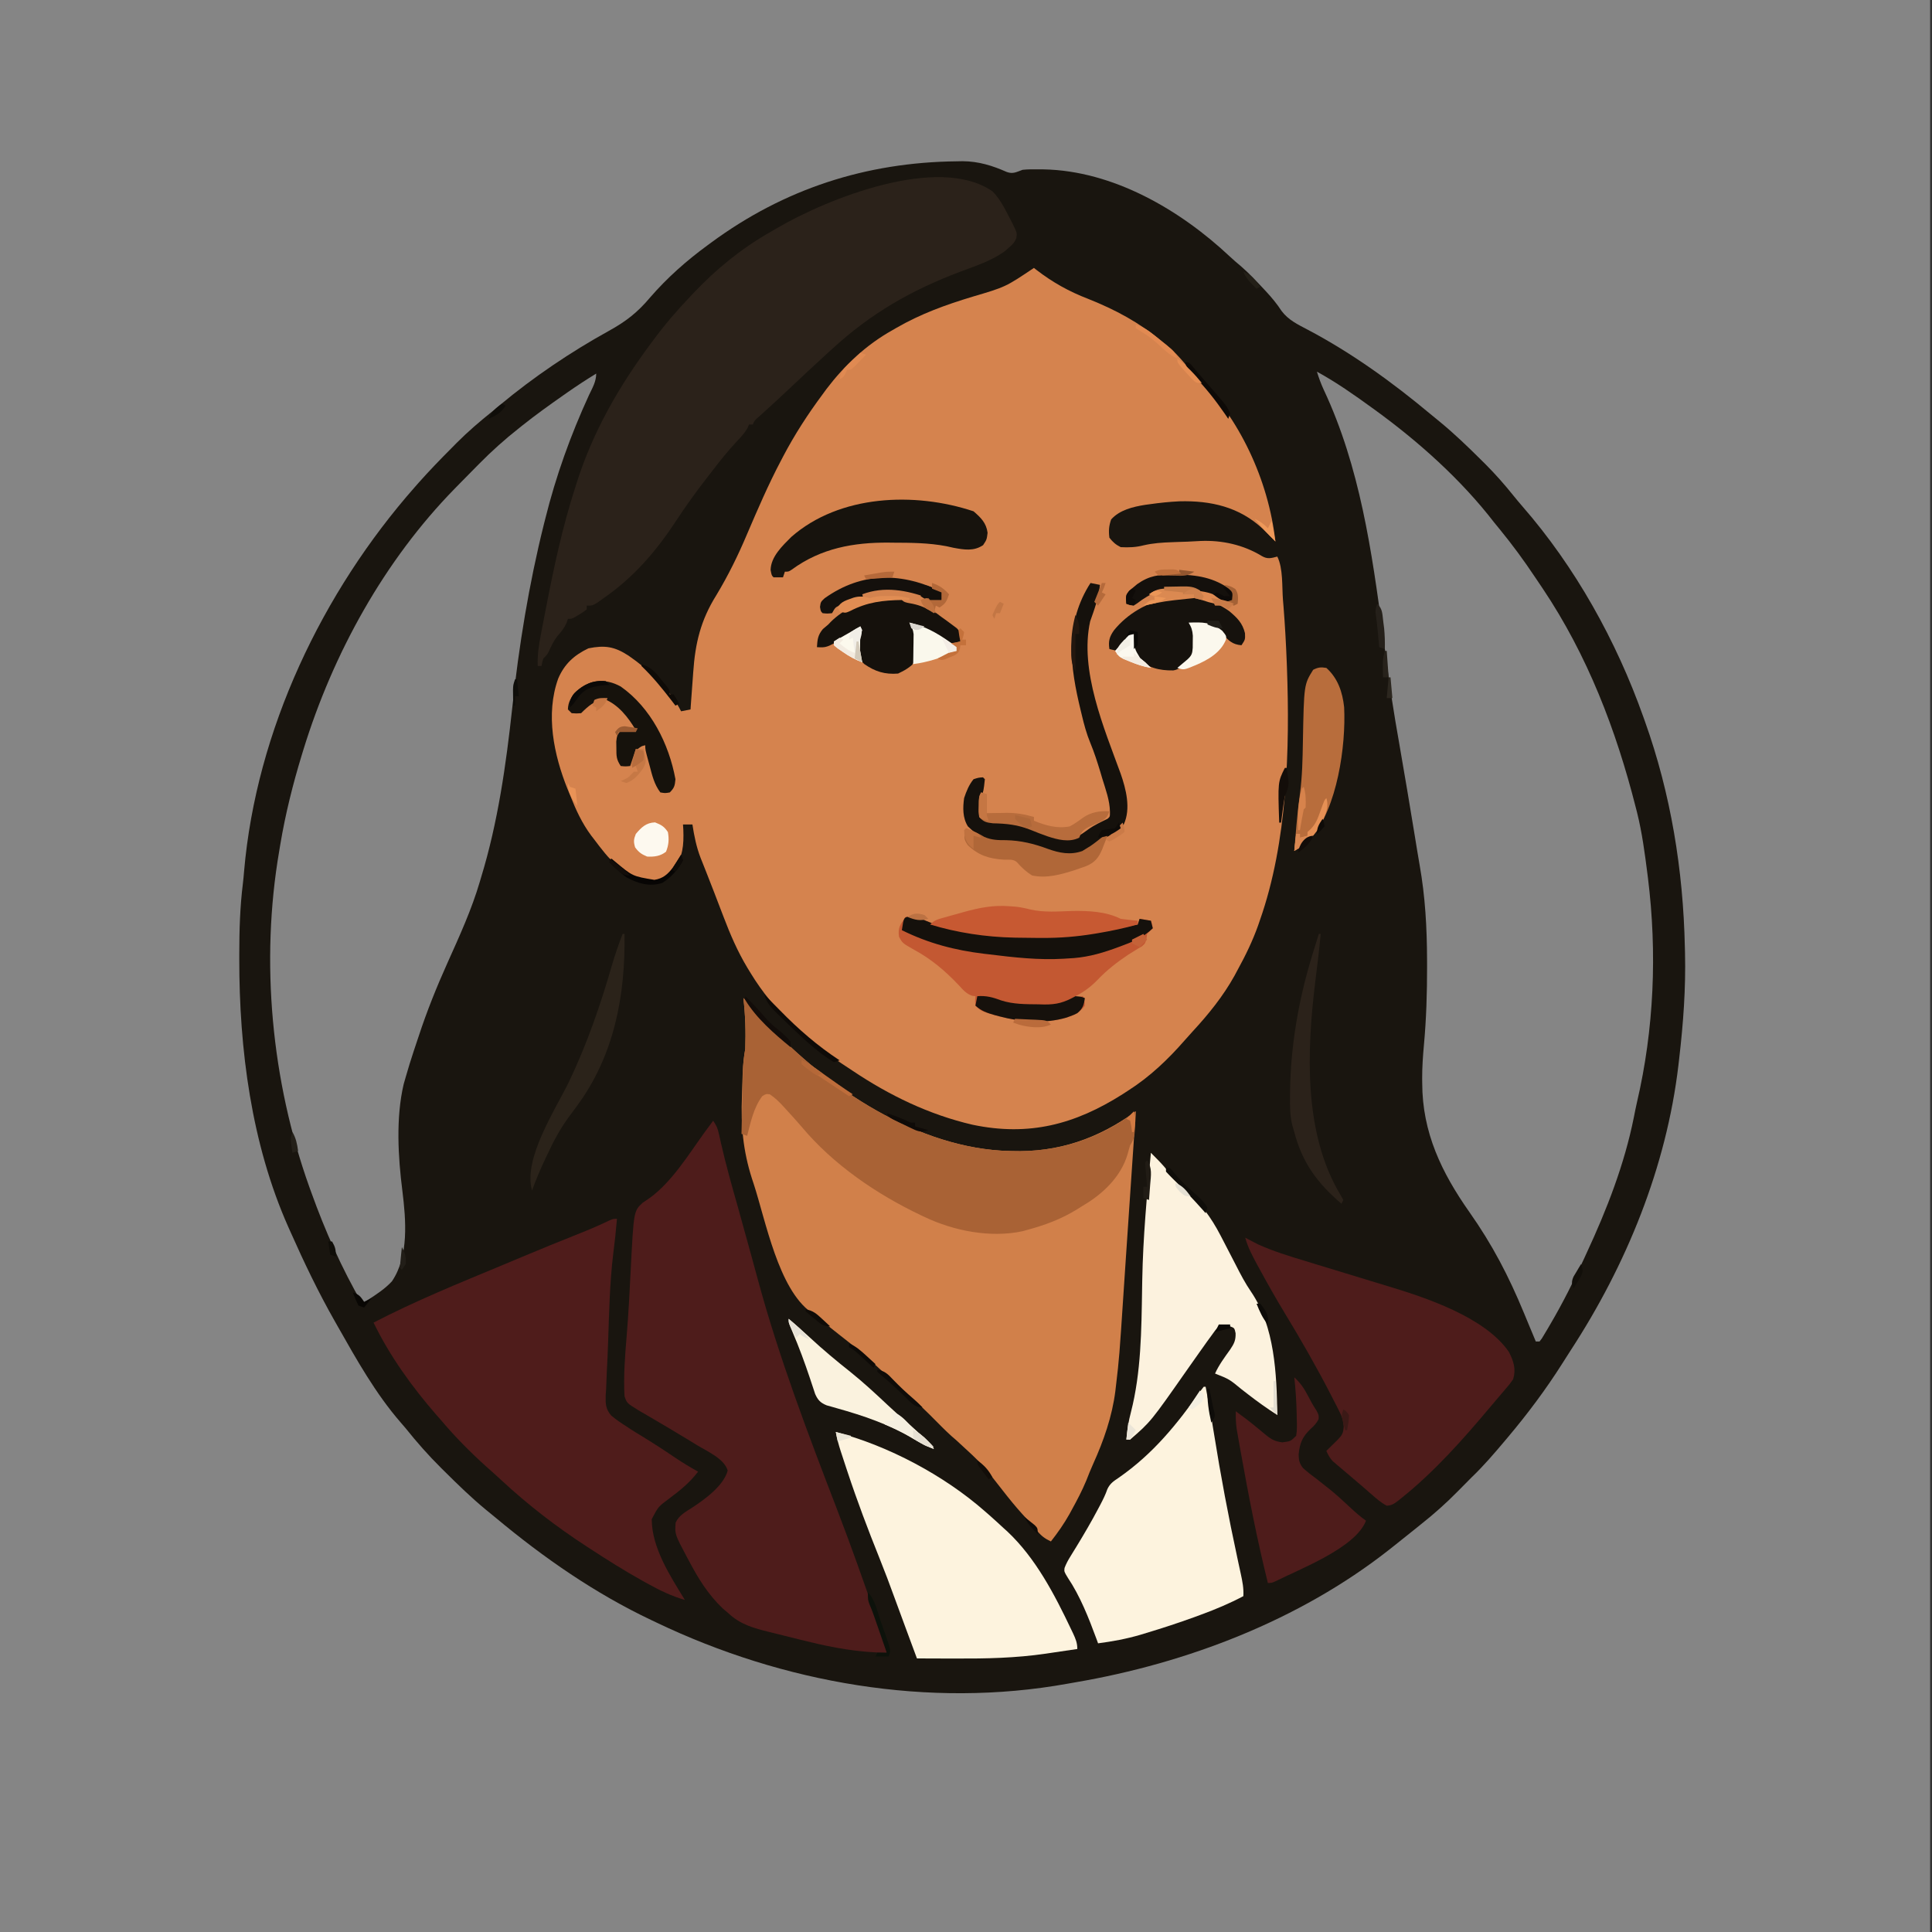 <?xml version="1.0"?>
<svg width="1024" height="1024" xmlns="http://www.w3.org/2000/svg" xmlns:svg="http://www.w3.org/2000/svg" version="1.1">
 <rect width="100%" height="100%" fill="#333333" stroke="none"/>
 <g class="layer">
  <title>Layer 1</title>
  <path d="m-1,0c337.92,0 675.84,0 1024,0c0,337.92 0,675.84 0,1024c-337.92,0 -675.84,0 -1024,0c0,-337.92 0,-675.84 0,-1024z" fill="#858585" id="svg_1" transform="matrix(1 0 0 1 0 0)"/>
  <path d="m507.13,85.5c1.02,-0.02 2.05,-0.04 3.1,-0.06c8.46,0.07 15.75,2.33 23.45,5.74c3.29,1.16 5.07,-0.03 8.33,-1.18c2.87,-0.3 5.73,-0.29 8.62,-0.25c0.8,0.01 1.6,0.02 2.43,0.02c36.87,0.69 72.41,21.45 98.62,46.05c1.99,1.87 4.04,3.62 6.14,5.37c4,3.48 7.62,7.32 11.25,11.19c0.62,0.66 1.24,1.32 1.88,2c3.09,3.33 5.82,6.61 8.31,10.43c3.66,4.88 8.65,7.19 13.94,9.98c23.22,12.25 44.84,27.86 64.95,44.67c1.73,1.44 3.48,2.86 5.23,4.29c7.53,6.21 14.51,12.93 21.44,19.81c0.87,0.86 1.74,1.73 2.64,2.62c5.19,5.21 9.97,10.62 14.57,16.36c1.57,1.95 3.16,3.86 4.8,5.75c28.16,32.28 49.9,71.45 64.18,111.71c0.26,0.74 0.53,1.48 0.8,2.24c13.79,38.56 20.32,78.89 21.2,119.76c0.02,1.02 0.05,2.05 0.08,3.1c0.45,18.81 -0.91,37.25 -3.08,55.9c-0.21,1.76 -0.21,1.76 -0.41,3.56c-6.38,54.03 -27.57,105.88 -57.16,151.23c-1.42,2.19 -2.82,4.39 -4.21,6.6c-8.8,13.93 -18.6,27.01 -29.22,39.61c-0.48,0.56 -0.95,1.13 -1.44,1.71c-5.63,6.68 -11.25,13.25 -17.56,19.29c-2.53,2.51 -5.03,5.03 -7.51,7.58c-6.17,6.29 -12.58,11.95 -19.49,17.42c-1.16,0.93 -2.32,1.87 -3.47,2.8c-3.82,3.1 -7.67,6.16 -11.53,9.2c-0.63,0.49 -1.26,0.99 -1.9,1.5c-47.41,37.24 -106.96,60.04 -166.09,70.15c-1.37,0.24 -2.75,0.48 -4.13,0.73c-73.52,13.29 -150.86,-0.32 -217.89,-32.38c-0.87,-0.41 -1.75,-0.83 -2.66,-1.26c-29.92,-14.16 -57.14,-33.06 -82.51,-54.22c-1.7,-1.41 -3.41,-2.8 -5.12,-4.19c-7.94,-6.52 -15.24,-13.66 -22.52,-20.89c-0.49,-0.49 -0.97,-0.97 -1.48,-1.47c-6.7,-6.64 -12.82,-13.6 -18.71,-20.97c-0.87,-1.03 -1.75,-2.05 -2.64,-3.07c-13.37,-15.39 -23.34,-33.27 -33.36,-50.93c-0.52,-0.91 -1.04,-1.83 -1.57,-2.77c-8.72,-15.32 -16.27,-31.13 -23.43,-47.23c-0.59,-1.32 -0.59,-1.32 -1.2,-2.68c-19.59,-44.06 -26.03,-94.27 -25.98,-142.07c0,-0.87 0,-1.75 0,-2.64c0.01,-12.54 0.37,-24.92 1.92,-37.37c0.26,-2.17 0.45,-4.33 0.63,-6.5c6.45,-74.59 41.4,-147.95 90.63,-203.74c0.66,-0.74 1.31,-1.48 1.97,-2.24c5.62,-6.3 11.44,-12.35 17.41,-18.32c0.87,-0.88 1.74,-1.76 2.63,-2.67c6.02,-6.03 12.34,-11.46 18.99,-16.77c1.31,-1.08 2.61,-2.17 3.91,-3.27c17.81,-14.85 37.58,-28.2 57.88,-39.41c8.97,-4.95 15.12,-9.73 21.76,-17.64c9.05,-10.45 19.32,-19.54 30.45,-27.68c0.66,-0.49 1.32,-0.97 2,-1.47c38.6,-28.4 81.96,-42.53 130.13,-43.03z" fill="#19150F" id="svg_2" transform="matrix(1 0 0 1 0 0)"/>
  <path d="m548,142c0.69,0.55 0.69,0.55 1.4,1.1c8.53,6.57 17.25,11.42 27.29,15.28c14.68,5.85 27.11,12.56 39.31,22.62c0.7,0.56 1.4,1.11 2.12,1.69c3.78,3.1 6.93,6.54 10.09,10.27c1.72,1.96 3.52,3.7 5.42,5.48c23.46,23.38 38.62,55.78 42.37,88.56c-0.66,-0.68 -1.32,-1.36 -2,-2.06c-1,-0.99 -2,-1.96 -3,-2.94c-0.84,-0.83 -0.84,-0.83 -1.69,-1.68c-12.43,-11.68 -27.66,-15.06 -44.21,-14.61c-5.28,0.24 -10.49,0.8 -15.72,1.54c-0.81,0.11 -1.61,0.22 -2.44,0.33c-6.48,1.03 -13.51,2.7 -18,7.73c-1.22,3.49 -1.41,6.02 -0.94,9.69c1.87,2.36 3.32,3.66 6,5c4.31,0.23 7.97,0.1 12.15,-0.97c4.97,-1.15 9.82,-1.48 14.91,-1.65c1.38,-0.06 1.38,-0.06 2.78,-0.11c1.86,-0.06 3.71,-0.12 5.57,-0.18c2.29,-0.08 4.58,-0.21 6.88,-0.36c11.34,-0.49 22.74,2.01 32.52,7.99c3.02,1.76 4.9,1.12 8.19,0.28c3.15,6.3 2.43,16.04 3,23c0.09,1.14 0.19,2.28 0.29,3.45c0.78,9.84 1.33,19.68 1.71,29.55c0.03,0.86 0.07,1.71 0.1,2.59c1.59,43.39 0.26,92.85 -14.35,134.22c-0.3,0.86 -0.59,1.72 -0.89,2.61c-2.93,8.23 -6.65,15.93 -10.86,23.58c-0.56,1.05 -1.13,2.11 -1.71,3.2c-6.02,10.82 -13.71,20.33 -22.09,29.41c-1.46,1.58 -2.89,3.19 -4.31,4.81c-8.84,10.13 -18.52,19.34 -29.89,26.58c-0.97,0.63 -1.94,1.27 -2.95,1.92c-25.24,16.03 -49.62,22.51 -79.61,16.21c-23.03,-5.36 -43.99,-15.51 -63.52,-28.6c-1.91,-1.27 -3.83,-2.54 -5.75,-3.8c-19.25,-12.76 -36.06,-27.92 -48.17,-47.73c-0.62,-1.01 -1.24,-2.02 -1.87,-3.06c-5.2,-8.66 -9.05,-17.57 -12.63,-27c-0.56,-1.46 -1.12,-2.91 -1.68,-4.37c-1.11,-2.87 -2.21,-5.74 -3.3,-8.61c-1.33,-3.47 -2.69,-6.93 -4.06,-10.39c-0.72,-1.81 -1.43,-3.63 -2.15,-5.44c-0.31,-0.79 -0.63,-1.57 -0.95,-2.37c-2.25,-5.81 -3.41,-11.61 -4.36,-17.76c-1.65,0 -3.3,0 -5,0c0.06,0.89 0.12,1.79 0.18,2.71c0.3,8.29 -0.21,14.47 -5.18,21.29c-3.5,3.69 -6.86,6.13 -12,6.44c-6.07,-0.06 -10.19,-3 -15,-6.44c-1.01,-0.72 -2.02,-1.44 -3.06,-2.19c-4.56,-4.02 -8.29,-8.97 -11.94,-13.81c-0.54,-0.7 -1.08,-1.4 -1.64,-2.12c-4.92,-6.64 -8.08,-13.53 -11.11,-21.19c-0.7,-1.7 -0.7,-1.7 -1.42,-3.44c-7.29,-18.12 -11.8,-39.68 -4.96,-58.61c3.32,-7.76 8.46,-12.41 16,-16.01c8.62,-1.73 13.77,-1.03 21.31,3.91c10.57,7.28 21.97,17.76 27.82,29.46c1.65,-0.33 3.3,-0.66 5,-1c0.07,-1.02 0.14,-2.04 0.21,-3.1c0.27,-3.86 0.56,-7.71 0.85,-11.57c0.13,-1.65 0.24,-3.31 0.36,-4.97c1.05,-15.44 3.95,-27.63 12.27,-40.92c6.34,-10.52 11.54,-21.14 16.31,-32.44c5.65,-13.19 11.29,-26.31 18,-39c0.37,-0.71 0.74,-1.42 1.12,-2.15c6.11,-11.61 13.05,-22.33 20.88,-32.85c0.66,-0.91 1.33,-1.82 2.01,-2.76c9.67,-12.71 21.05,-23.45 34.99,-31.24c0.7,-0.41 1.4,-0.81 2.12,-1.23c12.91,-7.44 26.08,-12.2 40.3,-16.5c17.58,-5.18 17.58,-5.18 32.58,-15.27z" fill="#D5834E" id="svg_3"/>
  <path d="m698,197c10.22,5.59 19.59,12.17 29,19c0.57,0.41 1.14,0.82 1.72,1.24c23.19,16.82 45.8,37.05 63.28,59.76c0.93,1.15 1.87,2.29 2.81,3.43c6.74,8.23 12.96,16.69 18.84,25.54c1.33,2 2.68,3.99 4.03,5.98c23.72,35.37 38.9,74.95 49.32,116.05c0.22,0.86 0.44,1.72 0.67,2.61c2.68,10.77 4.13,21.71 5.52,32.7c0.08,0.68 0.17,1.35 0.26,2.05c4.91,39.51 3.25,80.11 -5.84,118.95c-0.6,2.64 -1.13,5.3 -1.65,7.96c-4.97,24.82 -14.32,48.84 -24.96,71.73c-0.69,1.51 -0.69,1.51 -1.39,3.05c-5.41,11.8 -11.17,23.31 -17.73,34.51c-0.56,0.96 -1.12,1.91 -1.69,2.89c-0.52,0.86 -1.04,1.73 -1.57,2.62c-0.69,1.14 -0.69,1.14 -1.39,2.31c-0.41,0.53 -0.81,1.07 -1.23,1.62c-0.66,0 -1.32,0 -2,0c-0.72,-1.73 -1.44,-3.46 -2.16,-5.19c-0.46,-1.1 -0.92,-2.2 -1.39,-3.33c-0.93,-2.23 -1.86,-4.46 -2.78,-6.7c-8.05,-19.45 -16.66,-36.02 -28.78,-53.24c-14.81,-21.05 -25.06,-42.27 -25.08,-68.48c-0.01,-0.81 -0.02,-1.63 -0.03,-2.47c-0.02,-5.94 0.39,-11.79 0.93,-17.7c1.27,-13.86 1.69,-27.6 1.67,-41.51c-0.01,-1.15 -0.01,-2.29 -0.01,-3.46c-0.05,-17.17 -0.94,-33.6 -3.95,-50.53c-0.87,-4.98 -1.67,-9.96 -2.48,-14.94c-2.66,-16.25 -5.37,-32.49 -8.2,-48.71c-0.61,-3.47 -1.21,-6.95 -1.8,-10.43c-0.12,-0.67 -0.23,-1.34 -0.35,-2.03c-2.58,-15.25 -4.55,-30.58 -6.59,-45.9c-5.89,-44.23 -12.21,-88.92 -31.34,-129.7c-1.47,-3.16 -2.63,-6.35 -3.66,-9.68z" fill="#858585" id="svg_4"/>
  <path d="m316,198c0,4.29 -2.01,7.57 -3.81,11.38c-9.74,21.19 -17.57,42.98 -23.19,65.62c-0.24,0.95 -0.48,1.89 -0.73,2.87c-7.93,31.76 -13.27,64.61 -16.75,97.15c-3.29,30.2 -7.6,60.88 -16.52,89.98c-0.31,1.06 -0.31,1.06 -0.63,2.14c-4.33,14.83 -10.87,29.09 -17.18,43.15c-5.76,12.83 -10.94,25.66 -15.31,39.03c-0.85,2.6 -1.72,5.19 -2.6,7.78c-1.53,4.6 -2.95,9.23 -4.28,13.9c-0.51,1.79 -0.51,1.79 -1.04,3.61c-4.19,17.85 -2.99,38.53 -0.68,56.63c1.87,15.3 3.55,34.52 -5.55,47.88c-3.67,3.99 -8.23,6.91 -12.73,9.88c-0.99,0.66 -1.98,1.32 -3,2c-10.94,-18.92 -19.61,-38.44 -27,-59c-0.34,-0.94 -0.68,-1.88 -1.03,-2.84c-20.05,-56.06 -26.06,-119.4 -15.97,-178.16c0.19,-1.13 0.37,-2.27 0.57,-3.43c2.71,-16.18 6.64,-31.89 11.43,-47.57c0.28,-0.91 0.55,-1.81 0.84,-2.74c15.69,-50.86 42.78,-100.08 80.16,-138.26c0.85,-0.87 1.71,-1.75 2.59,-2.65c2.47,-2.53 4.96,-5.05 7.45,-7.56c1,-1.01 1.99,-2.02 2.99,-3.03c6.64,-6.72 13.54,-12.92 20.97,-18.76c0.58,-0.47 1.16,-0.93 1.76,-1.41c6.98,-5.58 14.24,-10.77 21.55,-15.9c1.26,-0.88 1.26,-0.88 2.54,-1.78c4.96,-3.46 9.99,-6.75 15.15,-9.91z" fill="#858585" id="svg_5"/>
  <path d="m0,0c3.17,3.07 6.14,6.26 9.06,9.56c31.48,35.16 79.2,68.25 127.59,71.31c1.1,0.04 2.21,0.09 3.35,0.13c0.71,0.03 1.41,0.05 2.14,0.08c24.6,0.82 46.03,-6.58 65.86,-21.08c-0.5,7.4 -1,14.8 -1.51,22.2c-0.8,11.58 -1.58,23.17 -2.35,34.75c-0.52,7.66 -1.03,15.31 -1.55,22.97c-0.33,4.84 -0.65,9.67 -0.97,14.51c-2.38,36.1 -2.38,36.1 -4.13,51.05c-0.11,0.94 -0.22,1.88 -0.33,2.85c-1.71,13.45 -6.17,26.21 -11.74,38.53c-1.33,2.93 -2.5,5.89 -3.67,8.89c-2.23,5.36 -4.89,10.42 -7.69,15.5c-0.4,0.74 -0.81,1.49 -1.23,2.26c-2.89,5.15 -6.18,9.85 -9.83,14.49c-3.13,-1.48 -4.97,-2.82 -7.19,-5.5c-2.62,-3.11 -5.3,-6.13 -8.06,-9.12c-3.56,-3.94 -6.87,-8.01 -10.12,-12.19c-11.19,-14.4 -11.19,-14.4 -24.6,-26.67c-3.81,-3.17 -7.25,-6.62 -10.72,-10.14c-4.94,-5.02 -9.93,-9.83 -15.31,-14.38c-4.48,-3.96 -8.92,-7.96 -13.26,-12.08c-7.4,-7 -15.03,-13.45 -23.11,-19.65c-3.45,-2.68 -6.83,-5.45 -10.18,-8.26c-2.35,-1.99 -2.35,-1.99 -4.59,-3.46c-17.32,-12.48 -23.98,-48.43 -30.36,-67.99c-0.31,-0.95 -0.63,-1.9 -0.95,-2.88c-4.76,-14.94 -5.92,-28.22 -5.3,-43.74c0.05,-1.76 0.11,-3.52 0.16,-5.28c0.05,-1.69 0.11,-3.38 0.17,-5.07c0.02,-0.78 0.05,-1.55 0.08,-2.35c0.17,-4.16 0.6,-8.13 1.34,-12.24c0.32,-9.05 0.07,-18.01 -1,-27z" fill="#D1804A" id="svg_6" transform="translate(394,529)"/>
  <path d="m0,0c4.17,4.18 6.75,9.63 9.45,14.83c0.55,1.05 0.55,1.05 1.1,2.12c2.49,5.06 2.49,5.06 2.09,7.75c-0.91,2.51 -2.23,3.64 -4.25,5.38c-0.64,0.57 -1.28,1.14 -1.94,1.72c-7.07,5.05 -15.37,7.72 -23.44,10.75c-26.11,9.85 -47.39,22.07 -68.06,41.03c-0.89,0.81 -1.78,1.62 -2.7,2.46c-6.73,6.13 -13.36,12.35 -19.98,18.61c-5.34,5.03 -10.74,9.99 -16.19,14.89c-2.18,1.86 -2.18,1.86 -3.13,4.04c-0.66,0 -1.32,0 -2,0c-0.23,0.56 -0.46,1.11 -0.7,1.68c-1.63,2.93 -3.69,5.07 -5.98,7.51c-4.4,4.74 -8.42,9.65 -12.32,14.81c-1.23,1.59 -2.46,3.17 -3.69,4.75c-5.67,7.32 -11.05,14.78 -16.1,22.53c-10.55,16.04 -22.37,29.73 -38.21,40.72c-1.57,1.12 -1.57,1.12 -3.18,2.27c-2.82,1.73 -2.82,1.73 -5.82,1.73c0,0.66 0,1.32 0,2c-1.68,1.29 -1.68,1.29 -3.87,2.63c-1.08,0.67 -1.08,0.67 -2.18,1.35c-1.95,1.02 -1.95,1.02 -3.95,1.02c-0.22,0.7 -0.45,1.4 -0.68,2.13c-1.32,2.87 -2.94,4.84 -5.02,7.19c-1.89,2.45 -3.12,5.14 -4.4,7.95c-0.9,1.73 -0.9,1.73 -2.9,3.73c-0.64,2.07 -0.64,2.07 -1,4c-0.66,0 -1.32,0 -2,0c-0.18,-5.52 0.49,-10.54 1.54,-15.95c0.24,-1.28 0.24,-1.28 0.49,-2.59c0.53,-2.76 1.06,-5.51 1.6,-8.27c0.18,-0.94 0.36,-1.88 0.55,-2.85c4.26,-22.07 8.88,-43.93 15.82,-65.34c0.26,-0.8 0.51,-1.6 0.77,-2.42c8.62,-27.05 22.36,-50.89 39.23,-73.58c0.41,-0.55 0.81,-1.09 1.23,-1.66c6.1,-8.25 12.68,-15.93 19.77,-23.34c0.52,-0.55 1.04,-1.1 1.58,-1.67c11.98,-12.69 25.36,-23.59 40.56,-32.26c1.36,-0.78 2.71,-1.56 4.06,-2.36c25.83,-15.11 85.13,-39.18 113.85,-19.29z" fill="#2B221A" id="svg_7" transform="translate(526.047,101.418)"/>
  <path d="m0,0c1.8,2.7 2.38,3.98 3.04,7.01c0.19,0.81 0.37,1.61 0.56,2.45c0.19,0.88 0.39,1.76 0.59,2.67c2.59,11.27 5.69,22.37 8.86,33.49c1.68,5.95 3.31,11.92 4.95,17.88c0.68,2.47 1.36,4.94 2.05,7.41c1.21,4.39 2.41,8.78 3.59,13.18c11.29,41.71 26.69,82.04 42.17,122.33c7.31,19.04 14.11,38.24 20.75,57.52c0.27,0.78 0.55,1.57 0.83,2.38c0.77,2.24 1.54,4.47 2.3,6.71c0.24,0.67 0.47,1.35 0.71,2.05c1.6,4.69 1.6,4.69 1.6,6.92c-14.54,-0.19 -27.91,-2.51 -42,-6c-1.4,-0.34 -2.81,-0.68 -4.21,-1.02c-3.82,-0.92 -7.63,-1.87 -11.44,-2.84c-1.51,-0.38 -3.02,-0.76 -4.53,-1.13c-8.3,-2.04 -15.46,-3.98 -21.82,-10.01c-0.94,-0.79 -1.87,-1.58 -2.84,-2.39c-7.91,-7.54 -13.09,-15.98 -18.16,-25.61c-0.33,-0.62 -0.67,-1.25 -1.01,-1.89c-6.35,-11.95 -6.35,-11.95 -5.89,-18.07c1.72,-3.89 5.33,-5.75 8.81,-8c6.64,-4.38 16.61,-11.52 18.78,-19.6c-1.77,-6.28 -10.93,-10.24 -16.19,-13.44c-0.91,-0.56 -1.81,-1.11 -2.74,-1.69c-7.83,-4.79 -15.72,-9.46 -23.65,-14.08c-0.87,-0.51 -1.75,-1.02 -2.65,-1.55c-0.76,-0.45 -1.53,-0.89 -2.32,-1.35c-5.92,-3.68 -5.92,-3.68 -7.14,-7.33c-0.58,-10.7 0.25,-21.33 1.15,-31.98c0.96,-11.7 1.56,-23.41 2.15,-35.13c1.58,-31.01 1.58,-31.01 6.32,-35.39c1.35,-0.95 2.71,-1.89 4.08,-2.8c11.56,-8.54 20.29,-22.82 28.61,-34.36c1.54,-2.13 3.11,-4.24 4.69,-6.34z" fill="#4E1C1B" id="svg_8" transform="translate(378,594)"/>
  <path d="m0,0c-0.51,6.2 -1.17,12.35 -1.97,18.52c-1.9,15.58 -2.18,31.33 -2.72,47.01c-0.18,5.12 -0.39,10.24 -0.68,15.35c-0.16,3.17 -0.27,6.33 -0.38,9.5c-0.08,1.08 -0.15,2.17 -0.23,3.3c-0.1,4.48 -0.02,7.17 2.99,10.64c2.57,2.11 5.17,3.92 7.99,5.68c0.69,0.46 1.37,0.92 2.08,1.39c1.84,1.21 3.71,2.35 5.61,3.49c6.16,3.76 12.2,7.66 18.17,11.72c3.95,2.67 7.98,5.08 12.14,7.4c-4.3,5.69 -9.3,9.77 -14.97,14c-6.17,4.57 -6.17,4.57 -9.6,11.22c0.03,15.17 9.84,30.17 17.57,42.78c-6.95,-2.01 -13.06,-4.93 -19.37,-8.44c-0.96,-0.52 -1.91,-1.05 -2.9,-1.59c-9.48,-5.29 -18.65,-11.03 -27.73,-16.97c-0.69,-0.45 -1.37,-0.89 -2.08,-1.35c-16.02,-10.42 -31.02,-21.96 -45.02,-34.97c-2.6,-2.41 -5.24,-4.77 -7.9,-7.12c-8.53,-7.66 -16.6,-15.8 -24,-24.56c-0.81,-0.92 -1.61,-1.84 -2.45,-2.78c-12.92,-14.8 -25.01,-31.5 -33.55,-49.22c22.14,-11.51 45.29,-20.88 68.31,-30.46c3.43,-1.43 6.86,-2.87 10.29,-4.31c10.2,-4.27 20.42,-8.46 30.7,-12.53c5.35,-2.12 10.61,-4.4 15.8,-6.89c1.9,-0.81 1.9,-0.81 3.9,-0.81z" fill="#4F1C1B" id="svg_9" transform="translate(327,646)"/>
  <path d="m0,0c0.59,0.31 1.19,0.63 1.8,0.95c0.83,0.43 1.66,0.86 2.51,1.3c0.8,0.42 1.6,0.84 2.43,1.27c8.05,3.66 16.5,6.24 24.95,8.79c2.26,0.7 4.52,1.39 6.78,2.08c4.72,1.45 9.44,2.89 14.17,4.31c5.26,1.6 10.52,3.2 15.78,4.82c2.11,0.65 4.22,1.29 6.34,1.92c20.36,6.12 52.2,16.49 64.99,35.11c2.5,4.91 3.88,9.1 2.25,14.45c-1.68,2.44 -1.68,2.44 -3.87,5c-0.82,0.96 -1.63,1.92 -2.47,2.9c-0.43,0.51 -0.86,1.01 -1.31,1.53c-1.37,1.6 -2.73,3.21 -4.08,4.82c-14.44,17.24 -29.79,34.59 -47.39,48.69c-0.83,0.67 -0.83,0.67 -1.67,1.35c-2.06,1.58 -3.57,2.69 -6.21,2.76c-2.94,-1.55 -5.34,-3.62 -7.81,-5.8c-0.56,-0.48 -1.11,-0.96 -1.69,-1.46c-1.19,-1.04 -2.39,-2.08 -3.59,-3.13c-1.99,-1.73 -4.01,-3.44 -6.03,-5.14c-1.35,-1.15 -2.71,-2.3 -4.07,-3.46c-0.65,-0.54 -1.29,-1.08 -1.96,-1.64c-0.6,-0.52 -1.21,-1.04 -1.83,-1.57c-0.54,-0.46 -1.07,-0.91 -1.62,-1.38c-1.6,-1.68 -2.46,-3.36 -3.4,-5.47c0.57,-0.55 1.13,-1.11 1.71,-1.68c1.11,-1.09 1.11,-1.09 2.23,-2.19c0.73,-0.72 1.46,-1.44 2.21,-2.18c2.31,-2.44 2.81,-3.39 3.05,-6.76c-0.21,-3.35 -0.86,-5.25 -2.37,-8.22c-0.47,-0.94 -0.95,-1.89 -1.44,-2.86c-0.52,-1.01 -1.04,-2.01 -1.58,-3.05c-0.54,-1.05 -1.08,-2.11 -1.63,-3.2c-7.51,-14.58 -15.67,-28.78 -24.18,-42.8c-4.57,-7.54 -8.91,-15.19 -13.12,-22.93c-0.56,-1.02 -1.12,-2.04 -1.69,-3.09c-2.48,-4.59 -4.8,-8.98 -6.19,-14.04z" fill="#4E1C1B" id="svg_10" transform="translate(660,656)"/>
  <path d="m0,0c3.17,3.07 6.14,6.26 9.06,9.56c31.48,35.16 79.2,68.25 127.59,71.31c1.1,0.04 2.21,0.09 3.35,0.13c0.71,0.03 1.41,0.05 2.14,0.08c24.18,0.81 46.55,-6.26 65.86,-21.08c-0.11,2.44 -0.24,4.88 -0.37,7.31c-0.04,0.69 -0.07,1.38 -0.1,2.09c-0.21,3.67 -0.45,5.48 -2.53,8.6c-0.5,1.59 -0.95,3.2 -1.37,4.81c-3.52,11.93 -13.12,21.04 -23.63,27.19c-1.03,0.65 -2.06,1.3 -3.12,1.96c-8.56,5.29 -17.18,8.44 -26.88,11.04c-0.63,0.18 -1.26,0.36 -1.91,0.54c-17.07,3.72 -36.65,-0.16 -52.09,-7.54c-0.63,-0.3 -1.25,-0.59 -1.9,-0.9c-23.54,-11.19 -46.4,-26.79 -63.25,-46.92c-2.62,-3.09 -5.36,-6.07 -8.1,-9.05c-0.78,-0.86 -0.78,-0.86 -1.58,-1.74c-2.28,-2.48 -4.35,-4.51 -7.17,-6.39c-2.04,-0.22 -2.04,-0.22 -4,1c-4.59,6.17 -6.09,13.67 -8,21c-0.99,-0.33 -1.98,-0.66 -3,-1c0.12,-5.44 0.24,-10.89 0.37,-16.33c0.05,-1.85 0.09,-3.7 0.13,-5.55c0.06,-2.67 0.12,-5.34 0.18,-8c0.02,-0.82 0.04,-1.65 0.05,-2.49c0.11,-4.31 0.49,-8.38 1.27,-12.63c0.32,-9.05 0.07,-18.01 -1,-27z" fill="#A96235" id="svg_11" transform="translate(394,529)"/>
  <path d="m0,0c27.87,7.31 57.38,23 79,42c0.84,0.73 1.67,1.46 2.54,2.21c2.52,2.23 4.99,4.5 7.46,6.79c0.67,0.6 1.33,1.2 2.02,1.82c14.95,14.06 25.02,33.48 33.73,51.81c0.34,0.7 0.67,1.4 1.02,2.13c1.34,2.92 2.23,4.98 2.23,8.24c-4.37,0.65 -8.75,1.3 -13.12,1.94c-1.22,0.18 -2.44,0.36 -3.7,0.55c-15.92,2.32 -31.5,2.64 -47.55,2.57c-2.01,0 -4.02,-0.01 -6.03,-0.01c-4.87,-0.01 -9.73,-0.03 -14.6,-0.05c-1.07,-2.88 -2.13,-5.75 -3.2,-8.63c-0.92,-2.48 -1.84,-4.97 -2.76,-7.45c-3.96,-10.67 -3.96,-10.67 -5.81,-15.78c-2.6,-7.18 -5.28,-14.3 -8.13,-21.38c-6.04,-15.04 -11.75,-30.12 -16.85,-45.51c-0.26,-0.78 -0.52,-1.57 -0.79,-2.37c-0.74,-2.23 -1.47,-4.45 -2.19,-6.68c-0.22,-0.65 -0.44,-1.31 -0.66,-1.99c-1.09,-3.38 -2,-6.71 -2.61,-10.21z" fill="#FDF3DE" id="svg_12" transform="translate(443,759)"/>
  <path d="m0,0c0.33,0 0.66,0 1,0c1.61,8.34 3.14,16.68 4.47,25.06c3.51,22 7.62,43.79 12.33,65.56c0.21,0.99 0.42,1.98 0.64,3c0.4,1.86 0.81,3.71 1.21,5.57c0.86,4 1.61,7.69 1.35,11.81c-7.29,3.85 -14.7,6.97 -22.44,9.81c-1.16,0.43 -2.32,0.86 -3.52,1.3c-8.4,3.04 -16.86,5.82 -25.42,8.39c-1.6,0.49 -1.6,0.49 -3.25,0.99c-7.39,2.16 -14.74,3.51 -22.37,4.51c-0.3,-0.82 -0.6,-1.65 -0.91,-2.5c-4.08,-11.04 -8.57,-22.49 -15.15,-32.31c-1.94,-3.19 -1.94,-3.19 -1.71,-5.13c0.85,-2.27 1.9,-4.17 3.18,-6.23c0.74,-1.2 0.74,-1.2 1.49,-2.43c0.53,-0.85 1.06,-1.71 1.6,-2.59c4.06,-6.66 7.99,-13.35 11.62,-20.25c0.37,-0.69 0.74,-1.38 1.11,-2.09c1.41,-2.7 2.72,-5.32 3.7,-8.2c1.44,-3.06 3.29,-4.2 6.07,-6.08c18.35,-12.79 30.81,-28.28 43.61,-46.38c0.46,-0.6 0.92,-1.2 1.39,-1.81z" fill="#FDF3DE" id="svg_13" transform="translate(638,735)"/>
  <path d="m0,0c2.9,2.86 5.69,5.73 8.32,8.84c3,3.47 6.2,6.63 9.53,9.79c8.15,7.78 14.01,15.39 19.15,25.37c0.48,0.92 0.96,1.84 1.45,2.79c2.22,4.24 4.43,8.49 6.6,12.76c2.47,4.88 4.95,9.61 8.05,14.12c12.57,18.51 13.56,43.45 13.9,65.33c-5.41,-3.44 -10.56,-7.14 -15.62,-11.06c-0.56,-0.44 -1.12,-0.87 -1.7,-1.32c-0.82,-0.63 -0.82,-0.63 -1.65,-1.28c-6.43,-5.31 -6.43,-5.31 -14.03,-8.34c2.06,-4.58 5.08,-8.62 7.99,-12.69c2.09,-3.1 3.02,-4.91 2.9,-8.69c-0.6,-2.77 -0.6,-2.77 -2.89,-3.62c-2.92,-0.5 -2.92,-0.5 -6,0c-2.03,2.19 -2.03,2.19 -4,5c-1.07,1.46 -1.07,1.46 -2.16,2.95c-0.78,1.1 -1.56,2.2 -2.34,3.3c-0.43,0.6 -0.86,1.2 -1.3,1.82c-2.4,3.38 -4.79,6.77 -7.17,10.17c-19.12,27.31 -19.12,27.31 -30.03,36.76c-0.66,0 -1.32,0 -2,0c0.42,-5.05 1.12,-9.73 2.44,-14.62c5.39,-20.99 5.54,-43.45 5.89,-65.01c0.02,-0.85 0.03,-1.69 0.04,-2.56c0.02,-0.84 0.03,-1.68 0.05,-2.55c0.4,-22.5 2.49,-44.87 4.58,-67.26z" fill="#FCF2DE" id="svg_14" transform="translate(610,611)"/>
  <path d="m0,0c4.3,-0.31 7.1,0.35 10.99,2.14c15.04,6.41 32.87,7.46 49.01,7.86c0.92,0.03 1.84,0.05 2.79,0.08c14.4,0.38 28.03,-0.63 42.21,-3.08c1.77,-0.29 3.54,-0.58 5.31,-0.87c4.23,-0.69 8.46,-1.4 12.69,-2.13c0.33,-0.99 0.66,-1.98 1,-3c1.98,0.33 3.96,0.66 6,1c0.69,1.81 0.69,1.81 1,4c-0.98,1.02 -1.98,2.02 -3,3c-0.18,1.2 -0.18,1.2 -0.36,2.42c-0.64,2.58 -0.64,2.58 -2.32,4.1c-0.72,0.43 -1.45,0.85 -2.19,1.29c-0.82,0.51 -1.63,1.02 -2.47,1.54c-0.88,0.54 -1.76,1.09 -2.66,1.65c-5.9,3.96 -11.2,8.05 -16.12,13.19c-4.2,4.36 -8.39,7.29 -13.88,9.81c1.98,-0.33 3.96,-0.66 6,-1c0.75,2.25 0.75,2.25 1,5c-3.34,4.94 -9.19,6.43 -14.78,7.56c-10.49,1.44 -20.31,0.83 -30.53,-1.87c-0.81,-0.22 -1.61,-0.43 -2.44,-0.65c-7.36,-2.1 -7.36,-2.1 -10.25,-5.04c-0.25,-2.69 -0.25,-2.69 0,-5c-0.56,-0.06 -1.11,-0.12 -1.69,-0.19c-3.32,-1.16 -4.91,-3.24 -7.31,-5.81c-7.04,-7.41 -14.41,-13.69 -23.44,-18.56c-6.27,-3.57 -6.27,-3.57 -8.06,-6.94c-0.7,-4.87 0.68,-6.56 3.5,-10.5z" fill="#C35832" id="svg_15" transform="translate(480,486)"/>
  <path d="m0,0c3.14,2.88 5.1,5.67 7.06,9.44c1.48,2.81 2.91,5.52 4.69,8.16c1.25,2.4 1.25,2.4 1.15,4.5c-1.1,2.32 -2.43,3.62 -4.34,5.34c-4.32,4.19 -5.63,7.4 -6.25,13.37c0.07,3.25 0.35,4.75 2.35,7.33c2.36,2.11 4.79,3.99 7.34,5.86c1.61,1.26 3.21,2.53 4.81,3.81c0.83,0.65 1.65,1.3 2.5,1.97c3.65,3.02 7.12,6.21 10.58,9.45c2.6,2.43 5.21,4.7 8.11,6.77c-5.39,14.36 -35.18,25.65 -48.03,32.14c-1.97,0.86 -1.97,0.86 -3.97,0.86c-5.74,-23.03 -10.27,-46.39 -14.44,-69.75c-0.13,-0.73 -0.26,-1.46 -0.4,-2.21c-0.37,-2.07 -0.73,-4.14 -1.09,-6.21c-0.31,-1.77 -0.31,-1.77 -0.63,-3.57c-0.42,-3.13 -0.52,-6.1 -0.44,-9.26c1.05,0.78 2.1,1.57 3.19,2.38c0.72,0.53 1.45,1.07 2.19,1.62c1.98,1.51 3.89,3.04 5.8,4.63c0.84,0.67 0.84,0.67 1.69,1.37c1.11,0.9 2.21,1.82 3.3,2.75c2.89,2.32 4.77,3.24 8.48,3.73c4.37,-0.55 4.37,-0.55 7.35,-3.48c0.52,-2.99 0.42,-5.91 0.31,-8.94c-0.01,-0.85 -0.03,-1.69 -0.04,-2.57c-0.15,-6.52 -0.55,-13.01 -1.27,-19.49z" fill="#4E1C1B" id="svg_16" transform="translate(686,730)"/>
  <path d="m0,0c3.88,3.36 6.76,6.16 7.44,11.38c-0.44,3.62 -0.44,3.62 -2.38,6.56c-4.92,3.31 -9.96,2.44 -15.65,1.4c-1.25,-0.27 -2.5,-0.55 -3.79,-0.84c-9.39,-1.8 -18.78,-1.84 -28.31,-1.87c-1.11,-0.02 -1.11,-0.02 -2.25,-0.03c-18.67,-0.15 -35.97,2.99 -51.39,14.3c-1.67,1.1 -1.67,1.1 -3.67,1.1c-0.33,0.99 -0.66,1.98 -1,3c-1.67,0.04 -3.33,0.04 -5,0c-1,-1 -1,-1 -1.56,-3.87c0.14,-7.11 6.26,-12.82 10.98,-17.56c25.59,-22.41 65.35,-23.96 96.58,-13.57z" fill="#17130D" id="svg_17" transform="translate(516,271)"/>
  <path d="m0,0c1.65,0.33 3.3,0.66 5,1c-0.73,6.83 -2.88,12.88 -5.19,19.31c-5.74,26.08 7.37,56.58 16.13,80.66c2.87,8.19 5.51,18.53 1.75,26.84c-2.66,4 -6.88,5.76 -11.07,7.85c-2.87,1.47 -5.15,3.29 -7.62,5.34c-5.06,3.22 -9.17,3.54 -15,3c-3.06,-0.76 -5.98,-1.84 -8.94,-2.94c-7.44,-2.59 -14.21,-3.75 -22.1,-3.75c-7.68,-0.05 -12.58,-3.17 -17.96,-8.31c-2.81,-4.48 -2.72,-9.89 -2,-15c1.21,-3.64 2.56,-7.02 5,-10c2.61,-0.84 2.61,-0.84 5,-1c0.33,0.33 0.66,0.66 1,1c-0.7,6.4 -0.7,6.4 -2,9c-0.15,1.83 -0.22,3.67 -0.25,5.5c-0.03,0.98 -0.05,1.96 -0.08,2.97c0.11,0.83 0.22,1.67 0.33,2.53c3.61,2.41 5.21,2.16 9.5,2.19c9.17,0.29 17.15,3.59 25.54,7.07c4.9,1.85 9.77,2.63 14.96,1.74c2.45,-1.28 4.57,-2.75 6.79,-4.4c3.21,-2.32 6.65,-3.88 10.21,-5.6c1.3,-1.09 1.3,-1.09 1.3,-3.73c-0.1,-6.07 -2.29,-11.84 -4.05,-17.58c-0.35,-1.17 -0.7,-2.35 -1.05,-3.56c-1.58,-5.21 -3.21,-10.32 -5.3,-15.36c-2.01,-4.84 -3.32,-9.73 -4.53,-14.83c-0.2,-0.84 -0.4,-1.67 -0.61,-2.53c-5.52,-22.73 -8.44,-44.51 4.07,-65.57c0.38,-0.6 0.77,-1.21 1.17,-1.84z" fill="#15110C" id="svg_18" transform="translate(578,309)"/>
  <path d="m0,0c2.32,1.48 4.49,3.07 6.68,4.75c0.92,0.65 1.84,1.31 2.78,1.99c1.38,1.02 1.38,1.02 2.79,2.07c0.84,0.63 1.69,1.26 2.56,1.91c1.87,2.03 1.87,2.03 2.15,4.77c-0.14,1.12 -0.14,1.12 -0.28,2.26c-3.5,0.91 -5.32,1.33 -8.64,-0.3c-0.86,-0.62 -1.72,-1.25 -2.61,-1.89c-5.04,-3.46 -9.99,-5.8 -15.75,-7.81c0.49,0.49 0.97,0.99 1.46,1.5c2.09,3.38 2.16,6.51 2.17,10.37c0,0.72 0,1.44 0.01,2.18c-0.11,3.24 -0.37,5.53 -2.14,8.29c-1.77,1.51 -3.41,2.63 -5.5,3.66c-0.99,0.49 -0.99,0.49 -2,1c-7,0.56 -12.25,-1.08 -17.93,-5.07c-2.41,-2.25 -3.02,-3.11 -3.2,-6.39c0,-0.97 0.01,-1.93 0.01,-2.92c-0.01,-1.43 -0.01,-1.43 -0.01,-2.9c0.12,-2.41 0.45,-4.42 1.13,-6.72c-0.96,0.55 -1.92,1.1 -2.92,1.68c-1.27,0.73 -2.55,1.46 -3.83,2.19c-0.63,0.37 -1.26,0.73 -1.92,1.11c-9.25,5.3 -9.25,5.3 -14.33,5.02c0.24,-4.06 0.5,-6.39 3.13,-9.57c0.95,-0.8 1.9,-1.61 2.87,-2.43c0.44,-0.46 0.88,-0.92 1.33,-1.4c13.21,-13.15 35.66,-16.19 51.99,-7.35z" fill="#15110C" id="svg_19" transform="translate(492.316,322.254)"/>
  <path d="m0,0c4.15,3.5 7.01,6.27 8.31,11.69c0.13,3.37 0.13,3.37 -1.87,6.37c-4.88,-0.42 -6.78,-2.45 -10,-6c-2.68,-2.92 -4.12,-4.29 -8,-5c-1.58,-0.06 -3.17,-0.08 -4.75,-0.06c-1.2,0.01 -1.2,0.01 -2.42,0.03c-0.61,0.01 -1.21,0.02 -1.83,0.03c0.66,0.99 1.32,1.98 2,3c0.73,4.85 1.16,9.88 -1.24,14.28c-2.7,3.17 -5.66,6.4 -9.93,7.06c-7.67,0.12 -13.44,-1.52 -19.4,-6.46c-2.12,-4.24 -1.76,-8.22 -1.43,-12.88c-3.58,2.68 -6.32,5.43 -9,9c-1.32,-0.33 -2.64,-0.66 -4,-1c-0.63,-4.19 0.05,-6.57 2.43,-9.93c14.39,-17.71 41.79,-23.99 61.13,-10.13z" fill="#16120D" id="svg_20" transform="translate(651.562,323.938)"/>
  <path d="m0,0c6.11,5.51 8.53,12.75 9.42,20.8c1.02,20.51 -3.66,53.36 -17.42,69.33c-2.74,2.92 -5.51,4.92 -9,6.87c0.29,-3.5 0.58,-7 0.87,-10.5c0.08,-0.96 0.16,-1.93 0.24,-2.92c0.49,-5.76 1.14,-11.46 1.93,-17.19c1.19,-9.03 1.37,-18.04 1.52,-27.14c0.57,-30.42 0.57,-30.42 5.44,-38.25c2.67,-1.34 4.03,-1.48 7,-1z" fill="#B86D3C" id="svg_21" transform="translate(703,354)"/>
  <path d="m0,0c3.27,0.24 5.42,1.04 8.37,2.39c15.03,6.41 32.86,7.46 49.01,7.86c0.92,0.03 1.84,0.05 2.79,0.08c14.39,0.38 28.03,-0.63 42.21,-3.08c1.76,-0.29 3.53,-0.58 5.3,-0.87c4.24,-0.69 8.47,-1.4 12.7,-2.13c0.32,-0.99 0.65,-1.98 1,-3c2.96,0.5 2.96,0.5 6,1c0.32,1.32 0.65,2.64 1,4c-5.17,4.99 -10.75,7.24 -17.44,9.69c-1.08,0.39 -2.16,0.79 -3.27,1.19c-8.19,2.91 -15.56,4.78 -24.29,5.12c-1.06,0.07 -1.06,0.07 -2.14,0.14c-13.36,0.8 -26.5,-0.69 -39.74,-2.33c-0.83,-0.1 -1.65,-0.19 -2.51,-0.29c-15.46,-1.87 -29.57,-5.53 -43.62,-12.52c1.03,-6.91 1.03,-6.91 4.63,-7.25z" fill="#15110C" id="svg_22" transform="translate(482.625,485.75)"/>
  <path d="m0,0c1.12,0.08 2.25,0.16 3.4,0.24c2.75,0.34 5.09,0.8 7.74,1.49c7.3,1.7 14.84,1.01 22.27,0.79c8.61,-0.13 17.79,0.24 25.65,4.17c1.54,0.22 3.08,0.41 4.63,0.56c0.81,0.08 1.63,0.17 2.47,0.25c0.63,0.06 1.26,0.13 1.9,0.19c0,0.66 0,1.32 0,2c-7,1.93 -14.02,3.43 -21.18,4.62c-0.74,0.13 -1.48,0.25 -2.23,0.37c-9.06,1.47 -17.85,2.18 -27.02,2.13c-1.06,0 -2.12,-0.01 -3.21,-0.01c-3.12,-0.03 -6.24,-0.06 -9.36,-0.11c-1.24,-0.02 -1.24,-0.02 -2.51,-0.04c-15,-0.32 -30.12,-2.58 -44.49,-6.96c2.42,-2.42 4.1,-2.77 7.39,-3.69c1.08,-0.31 2.17,-0.61 3.28,-0.93c1.14,-0.31 2.28,-0.62 3.46,-0.94c1.11,-0.32 2.23,-0.64 3.38,-0.96c8.33,-2.32 15.74,-3.84 24.43,-3.17z" fill="#C75932" id="svg_23" transform="translate(534.938,480.312)"/>
  <path d="m0,0c0.33,0 0.66,0 1,0c-0.8,8.51 -1.83,16.98 -2.89,25.46c-4.45,36.24 -6.31,80.02 13.2,112.56c0.56,0.98 1.11,1.97 1.69,2.98c-0.33,0.66 -0.66,1.32 -1,2c-12.7,-10.8 -20.8,-21.75 -25,-38c-0.35,-1.2 -0.7,-2.4 -1.07,-3.63c-1.24,-5.05 -1.23,-10 -1.18,-15.18c0.01,-1.02 0.01,-2.03 0.02,-3.08c0.33,-23.6 4.42,-47.52 11.23,-70.11c0.38,-1.25 0.75,-2.5 1.14,-3.79c0.93,-3.07 1.89,-6.14 2.86,-9.21z" fill="#2B221A" id="svg_24" transform="translate(699,495)"/>
  <path d="m0,0c3.83,3.22 7.56,6.5 11.23,9.9c6.87,6.38 14.02,12.34 21.38,18.17c6.96,5.58 13.46,11.59 19.95,17.71c3.07,2.89 6.2,5.68 9.39,8.43c2.86,2.5 5.68,5.05 8.49,7.6c0.53,0.48 1.06,0.96 1.61,1.46c3.83,3.5 3.83,3.5 4.95,5.73c-4.06,-1.48 -7.56,-3.46 -11.25,-5.69c-12.67,-7.37 -26.09,-11.97 -40.17,-15.91c-0.94,-0.27 -1.88,-0.54 -2.85,-0.82c-0.84,-0.23 -1.68,-0.47 -2.55,-0.71c-3.3,-1.32 -4.71,-2.81 -6.14,-6.05c-0.28,-0.84 -0.55,-1.68 -0.84,-2.55c-0.47,-1.41 -0.47,-1.41 -0.95,-2.85c-0.33,-1.01 -0.66,-2.01 -1,-3.04c-2.77,-8.25 -5.73,-16.33 -9.17,-24.33c-2.08,-4.87 -2.08,-4.87 -2.08,-7.05z" fill="#FAF2DE" id="svg_25" transform="translate(418,699)"/>
  <path d="m0,0c0.33,0 0.66,0 1,0c0.52,32.8 -5.52,64.63 -25.34,91.38c-0.89,1.21 -1.77,2.41 -2.66,3.62c-0.55,0.74 -1.1,1.48 -1.67,2.25c-4.47,6.15 -7.89,12.48 -11.08,19.38c-0.47,0.98 -0.94,1.96 -1.42,2.98c-2.53,5.39 -4.83,10.78 -6.83,16.39c-4.88,-16.89 12.51,-43.05 19.65,-57.81c9.41,-19.69 16.56,-40.31 22.59,-61.25c1.66,-5.75 3.6,-11.36 5.76,-16.94z" fill="#2B231A" id="svg_26" transform="translate(330,495)"/>
  <path d="m0,0c15.97,11.23 25.54,30.33 29,49.13c-0.33,3.44 -0.54,4.53 -3,7c-2.44,0.43 -2.44,0.43 -5,0c-3.24,-4.24 -4.35,-9.12 -5.69,-14.19c-0.22,-0.82 -0.45,-1.64 -0.68,-2.48c-1.63,-6.03 -1.63,-6.03 -1.63,-8.33c-1.98,0.44 -1.98,0.44 -4,2c-0.97,2.03 -1.69,4.07 -2.39,6.22c-0.61,1.78 -0.61,1.78 -1.61,2.78c-2.44,0.25 -2.44,0.25 -5,0c-2.37,-3.56 -2.3,-5.29 -2.31,-9.5c-0.02,-1.15 -0.04,-2.29 -0.05,-3.47c0.36,-3.03 0.36,-3.03 1.65,-4.93c2.77,-1.79 5.51,-1.29 8.71,-1.1c-3.97,-6.73 -9.2,-13.47 -16.56,-16.44c-5.27,0.67 -8.75,3.75 -12.44,7.44c-2.44,0.18 -2.44,0.18 -5,0c-0.66,-0.67 -1.32,-1.33 -2,-2c0.11,-4.01 1.76,-6.63 4.43,-9.58c6.96,-6.33 15.3,-7.1 23.57,-2.55z" fill="#16120C" id="svg_27" transform="translate(329,363.875)"/>
  <path d="m0,0c6.63,2.78 6.63,2.78 9.73,4.59c3.9,1.68 7.29,1.73 11.46,1.72c7.94,0.19 14.74,1.85 22.18,4.61c6.14,2.21 12,3.38 18.3,1.13c0.69,-0.43 1.37,-0.86 2.08,-1.3c1.11,-0.68 1.11,-0.68 2.24,-1.37c2.44,-1.67 4.72,-3.51 7.01,-5.38c0.66,0 1.32,0 2,0c-0.63,1.68 -1.31,3.34 -2,5c-0.37,0.98 -0.37,0.98 -0.74,1.97c-2.01,4.76 -3.94,7.16 -8.74,9.16c-0.83,0.28 -1.66,0.57 -2.52,0.87c-1.06,0.37 -2.12,0.74 -3.21,1.13c-7.38,2.34 -15.06,4.59 -22.79,2.87c-3.15,-1.95 -5.57,-4.22 -8,-7c-1.81,-1.81 -4.68,-1.26 -7.12,-1.37c-7.78,-0.56 -13.07,-2.15 -18.88,-7.63c-1.85,-2.61 -2.06,-3.55 -1.63,-6.75c0.21,-0.74 0.42,-1.48 0.63,-2.25z" fill="#B06738" id="svg_28" transform="translate(512,439)"/>
  <path d="m0,0c-0.33,1.65 -0.66,3.3 -1,5c-4.51,0.34 -7.69,-0.43 -11.78,-2.15c-15.69,-6.01 -27.72,-2.33 -42.4,4.08c-2.14,1.08 -2.14,1.08 -3.82,4.07c-2.56,0.25 -2.56,0.25 -5,0c-1,-1 -1,-1 -1.38,-3.31c0.38,-2.69 0.38,-2.69 2.48,-4.63c20.07,-14.24 41.15,-13.75 62.9,-3.06z" fill="#14100C" id="svg_29" transform="translate(500,314)"/>
  <path d="m0,0c4.75,-0.37 8.28,0.6 12.66,2.25c6.44,2.07 13.01,2 19.72,2.06c1.5,0.05 1.5,0.05 3.03,0.09c6.76,0.06 10.74,-1.08 16.59,-4.4c3,0.25 3,0.25 5,1c-0.51,3.76 -1.1,5.55 -4,8c-1.83,0.91 -1.83,0.91 -3.81,1.63c-0.65,0.23 -1.29,0.47 -1.96,0.72c-11.64,3.39 -23.99,2.39 -35.54,-0.66c-1.21,-0.32 -1.21,-0.32 -2.44,-0.65c-3.97,-1.13 -7.14,-2.2 -10.25,-5.04c0.33,-1.65 0.66,-3.3 1,-5z" fill="#16110C" id="svg_30" transform="translate(518,528)"/>
  <path d="m0,0c0.99,0.33 1.98,0.66 3,1c0,3.3 0,6.6 0,10c1.7,-0.03 1.7,-0.03 3.44,-0.07c1.52,-0.02 3.04,-0.04 4.56,-0.05c0.74,-0.02 1.49,-0.04 2.25,-0.06c5.26,-0.04 9.7,0.72 14.75,2.18c0,0.66 0,1.32 0,2c6.21,2.52 12.29,4.34 19,3c2.48,-1.33 4.65,-2.85 6.9,-4.53c4.3,-3.01 8.95,-3.78 14.1,-3.47c-1.06,3.06 -1.88,3.93 -4.75,5.56c-2.17,0.96 -4.33,1.92 -6.5,2.88c-2.94,1.67 -3.53,2.52 -4.75,5.56c-5.35,2.67 -11.5,1.03 -16.87,-0.75c-2.98,-1.05 -5.9,-2.16 -8.81,-3.37c-6.73,-2.73 -12.84,-3.38 -20.03,-3.51c-3.51,-0.4 -4.98,-0.71 -7.29,-3.37c-0.43,-2.63 -0.43,-2.63 -0.31,-5.56c0.02,-0.97 0.05,-1.94 0.07,-2.94c0.24,-2.5 0.24,-2.5 1.24,-4.5z" fill="#B76C3C" id="svg_31" transform="translate(520,420)"/>
  <path d="m0,0c1.02,0.01 2.05,0.01 3.11,0.02c11,0.23 20.2,2.19 28.83,9.42c-0.33,1.65 -0.66,3.3 -1,5c-4.72,-0.49 -8.43,-1.95 -12.66,-3.97c-8.57,-3.78 -17.86,-4.97 -26.85,-1.79c-3.81,1.88 -7.33,3.85 -10.68,6.48c-1.81,1.28 -1.81,1.28 -4.06,0.97c-0.58,-0.23 -1.16,-0.46 -1.75,-0.69c-0.31,-3.05 -0.42,-4.48 1.54,-6.92c0.68,-0.56 1.37,-1.13 2.08,-1.71c0.68,-0.57 1.35,-1.14 2.04,-1.72c6.53,-4.61 11.59,-5.17 19.4,-5.09z" fill="#14100C" id="svg_32" transform="translate(622.062,304.562)"/>
  <path d="m0,0c7.25,-0.25 12.09,-0.4 17.88,4.38c2.12,2.62 2.12,2.62 1.95,4.54c-2.81,7.02 -9.53,10.8 -16.14,13.64c-6.23,2.59 -6.23,2.59 -9.69,1.44c0.49,-0.41 0.99,-0.82 1.5,-1.24c0.64,-0.54 1.28,-1.08 1.94,-1.63c0.64,-0.54 1.27,-1.07 1.93,-1.62c2.25,-2.08 2.61,-3.12 2.8,-6.19c0.01,-1.58 0.01,-1.58 0.02,-3.19c0.02,-1.58 0.02,-1.58 0.04,-3.18c-0.22,-2.89 -0.74,-4.51 -2.23,-6.95z" fill="#FBF8ED" id="svg_33" transform="translate(630,330)"/>
  <path d="m0,0c8.06,1.84 14.27,5.27 21,10c0.77,0.53 1.53,1.05 2.32,1.59c0.55,0.47 1.11,0.93 1.68,1.41c0,0.66 0,1.32 0,2c-7.6,3.47 -14.71,5.91 -23,7c0.02,-1.25 0.05,-2.51 0.07,-3.8c0.02,-1.65 0.04,-3.3 0.06,-4.95c0.01,-0.82 0.03,-1.65 0.05,-2.5c0,-0.8 0.01,-1.6 0.02,-2.42c0.01,-0.74 0.02,-1.47 0.03,-2.22c-0.26,-2.41 -1.04,-4.02 -2.23,-6.11z" fill="#FAF8EC" id="svg_34" transform="translate(482,330)"/>
  <path d="m0,0c3.31,1.32 4.83,2.14 6.81,5.13c0.69,3.76 0.45,6.9 -1,10.43c-3.04,2.38 -6.24,2.76 -10,2.57c-3,-1.24 -4.46,-2.28 -6.37,-4.88c-0.88,-2.97 -0.8,-4.22 0.37,-7.12c2.99,-3.55 5.45,-5.94 10.19,-6.13z" fill="#FDF9EF" id="svg_35" transform="translate(347.188,435.875)"/>
  <path d="m0,0c3.94,1.31 6.23,2.92 9,6c-1.25,3.65 -1.67,4.78 -5,7c-0.66,-0.33 -1.32,-0.66 -2,-1c-0.33,1.32 -0.66,2.64 -1,4c-1.45,-0.93 -1.45,-0.93 -2.94,-1.87c-3.61,-2.1 -7.04,-2.95 -11.14,-3.64c-1.92,-0.49 -1.92,-0.49 -3.92,-2.49c-6.34,-0.57 -12.75,-0.14 -19,1c-0.33,-0.99 -0.66,-1.98 -1,-3c11.67,-4.45 23.63,-2.2 35,2c0.5,0.49 0.5,0.49 1,1c2,0.04 4,0.04 6,0c0,-1.32 0,-2.64 0,-4c-2.48,-0.99 -2.48,-0.99 -5,-2c0,-0.99 0,-1.98 0,-3z" fill="#D4834E" id="svg_36" transform="translate(494,309)"/>
  <path d="m0,0c0.33,0.66 0.66,1.32 1,2c-0.33,0.99 -0.66,1.98 -1,3c-0.09,1.83 -0.13,3.67 -0.13,5.5c0,0.96 0,1.92 0,2.91c0.02,2.71 0.02,2.71 1.13,5.59c-3.84,-1.38 -6.97,-3.16 -10.31,-5.5c-0.89,-0.61 -1.77,-1.22 -2.68,-1.84c-0.66,-0.55 -1.33,-1.1 -2.01,-1.66c0,-0.66 0,-1.32 0,-2c4.62,-2.64 9.24,-5.28 14,-8z" fill="#FCF9ED" id="svg_37" transform="translate(456,332)"/>
  <path d="m0,0c4.56,1.24 6.94,3.75 10.1,7.06c2.55,2.6 5.31,4.92 8.1,7.26c1.88,1.75 3.33,3.59 4.8,5.68c-4.88,-1.78 -9.21,-4.36 -13.65,-6.99c-4.02,-2.34 -8.05,-4.25 -12.35,-6.01c0,-0.66 0,-1.32 0,-2c1.65,0 3.3,0 5,0c-0.66,-1.65 -1.32,-3.3 -2,-5z" fill="#F5EFE0" id="svg_38" transform="translate(472,748)"/>
  <path d="m0,0c0.66,0 1.32,0 2,0c0.01,0.66 0.03,1.33 0.04,2.01c0.3,5.93 0.3,5.93 3.34,10.93c0.86,0.68 1.73,1.36 2.62,2.06c1,1 2,2 3,3c-3.97,-0.66 -7.47,-1.85 -11.19,-3.37c-1.04,-0.43 -2.09,-0.85 -3.17,-1.28c-2.64,-1.35 -2.64,-1.35 -4.64,-4.35c1.28,-1.51 2.58,-3 3.87,-4.5c1.08,-1.25 1.08,-1.25 2.18,-2.53c0.65,-0.65 1.29,-1.3 1.95,-1.97z" fill="#FBF8EF" id="svg_39" transform="translate(599,336)"/>
  <path d="m0,0c0.59,-0.15 1.18,-0.3 1.79,-0.45c2.77,-0.69 5.3,-0.68 8.15,-0.68c1.02,0 2.04,0 3.09,0c2.77,0.12 5.28,0.5 7.97,1.13c0,0.33 0,0.66 0,1c-1.92,0 -1.92,0 -3.88,0.01c-10.27,0.17 -18.29,1.07 -27.47,5.81c-2.65,1.18 -2.65,1.18 -5.65,0.18c-0.33,-0.66 -0.66,-1.32 -1,-2c1.67,-3.34 5.07,-3.95 8.43,-5.25c3.18,-0.93 5.39,-0.58 8.57,0.25z" fill="#E18D53" id="svg_40" transform="translate(461,317)"/>
  <path d="m0,0c1.3,0.1 2.6,0.19 3.94,0.29c3.03,0.45 4.93,0.94 7.5,2.52c0,0.66 0,1.32 0,2c-1.2,0.12 -2.39,0.24 -3.62,0.37c-11.79,1.23 -11.79,1.23 -23.38,3.63c3.75,-3 3.75,-3 6,-3c-0.84,-2.16 -0.84,-2.16 -3,-3c4.31,-3.22 7.27,-3.26 12.56,-2.81z" fill="#DB8951" id="svg_41" transform="translate(621.562,312.188)"/>
  <path d="m0,0c2.87,2.85 5.71,5.73 8.53,8.64c9.79,10.02 19.75,18.64 31.47,26.36c-0.99,0.33 -1.98,0.66 -3,1c-8.03,-4.86 -15.23,-11.56 -22,-18c-0.55,-0.52 -1.1,-1.04 -1.66,-1.58c-1.79,-1.71 -3.57,-3.44 -5.34,-5.17c-0.56,-0.54 -1.13,-1.09 -1.71,-1.65c-3.03,-3 -5.05,-5.41 -6.29,-9.6z" fill="#0E0A07" id="svg_42" transform="translate(405,527)"/>
  <path d="m0,0c6.4,0.47 11.27,2.15 17,5c-0.33,1.65 -0.66,3.3 -1,5c-4.67,0.33 -7.17,-0.29 -11,-3c0.33,-1.65 0.66,-3.3 1,-5c-2.97,-0.5 -2.97,-0.5 -6,-1c0,-0.33 0,-0.66 0,-1z" fill="#120F0B" id="svg_43" transform="translate(483,309)"/>
  <path d="m0,0c0.49,1.49 0.49,1.49 1,3c-2.65,4.98 -6.21,8.97 -11,12c-6.97,2.09 -12.64,0.35 -19,-3c-3.23,-2.45 -6.16,-5.11 -9,-8c0.33,-0.66 0.66,-1.32 1,-2c0.98,0.81 0.98,0.81 1.98,1.64c9.28,7.78 9.28,7.78 20.85,9.7c4.58,-0.71 7.15,-2.98 9.87,-6.61c1.49,-2.21 2.92,-4.44 4.3,-6.73z" fill="#070504" id="svg_44" transform="translate(361,453)"/>
  <path d="m0,0c1.84,5.53 -1.53,10.98 -4,16c-3.65,5.17 -7.47,8.91 -13,12c0.5,-4.45 0.5,-4.45 1,-9c0.66,0 1.32,0 2,0c0,0.66 0,1.32 0,2c1.32,-0.33 2.64,-0.66 4,-1c0,-0.66 0,-1.32 0,-2c0.6,-0.56 1.21,-1.13 1.83,-1.71c2.65,-2.8 3.57,-5.36 4.86,-8.98c2.24,-6.24 2.24,-6.24 3.31,-7.31z" fill="#E69055" id="svg_45" transform="translate(703,423)"/>
  <path d="m0,0c1.32,0 2.64,0 4,0c1.67,6.67 1.67,6.67 -0.13,10.24c-2.54,3.48 -4.71,6.27 -8.87,7.76c-0.99,-0.33 -1.98,-0.66 -3,-1c0.6,-0.27 1.2,-0.54 1.81,-0.81c2.23,-1.08 2.23,-1.08 3.81,-2.81c0.46,-0.46 0.91,-0.91 1.38,-1.38c0.66,0 1.32,0 2,0c-0.33,-0.99 -0.66,-1.98 -1,-3c-0.99,0 -1.98,0 -3,0c0.99,-2.97 1.98,-5.94 3,-9z" fill="#C67845" id="svg_46" transform="translate(337,397)"/>
  <path d="m0,0c3.94,1.31 6.23,2.92 9,6c-1.25,3.65 -1.67,4.78 -5,7c-0.66,-0.33 -1.32,-0.66 -2,-1c-0.33,1.32 -0.66,2.64 -1,4c-2.91,-2.22 -4.95,-3.93 -7,-7c1.94,-0.56 1.94,-0.56 4,-1c0.33,0.33 0.66,0.66 1,1c2,0.04 4,0.04 6,0c0,-1.32 0,-2.64 0,-4c-2.48,-0.99 -2.48,-0.99 -5,-2c0,-0.99 0,-1.98 0,-3z" fill="#B26839" id="svg_47" transform="translate(494,309)"/>
  <path d="m0,0c3.73,3.73 4.79,9.44 6.48,14.38c0.7,2.05 1.43,4.1 2.15,6.15c0.45,1.3 0.9,2.6 1.35,3.9c0.41,1.19 0.82,2.38 1.25,3.6c0.77,2.97 0.77,2.97 -0.23,5.97c-2.31,0 -4.62,0 -7,0c0.33,-0.66 0.66,-1.32 1,-2c1.65,0 3.3,0 5,0c-1.29,-3.73 -2.58,-7.46 -3.87,-11.19c-0.37,-1.05 -0.73,-2.11 -1.11,-3.19c-0.35,-1.03 -0.71,-2.05 -1.07,-3.1c-0.49,-1.41 -0.49,-1.41 -0.99,-2.84c-0.64,-1.78 -1.33,-3.54 -2.08,-5.27c-0.88,-2.41 -0.88,-2.41 -0.88,-6.41z" fill="#0D120B" id="svg_48" transform="translate(460,844)"/>
  <path d="m0,0c2.83,2.83 2.63,5.24 3.13,9.19c0.16,1.29 0.33,2.58 0.5,3.92c0.35,3.66 0.44,7.22 0.37,10.89c-0.99,-0.33 -1.98,-0.66 -3,-1c-0.06,-0.69 -0.12,-1.38 -0.18,-2.09c-0.09,-0.94 -0.17,-1.88 -0.26,-2.85c-0.09,-1 -0.18,-2 -0.27,-3.02c-0.32,-3.4 -0.74,-6.78 -1.2,-10.16c-0.09,-1.88 -0.09,-1.88 0.91,-4.88z" fill="#25201A" id="svg_49" transform="translate(730,320)"/>
  <path d="m0,0c2.42,-0.05 4.83,-0.09 7.25,-0.13c0.68,-0.01 1.36,-0.03 2.07,-0.05c3.72,-0.03 6.6,-0.03 9.68,2.18c0.99,1.48 0.99,1.48 2,3c-0.33,0.66 -0.66,1.32 -1,2c-1.32,-0.33 -2.64,-0.66 -4,-1c0,-0.66 0,-1.32 0,-2c-1.98,0 -3.96,0 -6,0c0,-0.33 0,-0.66 0,-1c-3.3,-0.33 -6.6,-0.66 -10,-1c0,-0.66 0,-1.32 0,-2z" fill="#C77C48" id="svg_50" transform="translate(617,311)"/>
  <path d="m0,0c1.94,3.52 2.18,5.97 2,10c-0.66,0 -1.32,0 -2,0c0,6.6 0,13.2 0,20c-2.1,-4.19 -2.31,-7.09 -2.25,-11.62c0,-0.71 0.01,-1.42 0.01,-2.15c0.09,-5.57 0.79,-10.84 2.24,-16.23z" fill="#23170F" id="svg_51" transform="translate(570,326)"/>
  <path d="m0,0c2,0 2,0 3.3,1.26c0.52,0.61 1.04,1.23 1.58,1.87c0.61,0.72 1.22,1.44 1.85,2.18c0.75,0.89 1.5,1.77 2.27,2.69c1.01,1.16 2.01,2.32 3.02,3.47c1.08,1.24 2.15,2.48 3.23,3.72c0.52,0.59 1.04,1.19 1.57,1.8c5.37,6.22 5.37,6.22 7.18,10.01c-0.33,0.99 -0.66,1.98 -1,3c-0.58,-0.86 -1.17,-1.72 -1.77,-2.61c-4.99,-7.24 -10.24,-13.89 -16.38,-20.21c-2.31,-2.4 -3.78,-3.98 -4.85,-7.18z" fill="#0E0A07" id="svg_52" transform="translate(628,192)"/>
  <path d="m0,0c4.14,4 7.93,8.27 11.72,12.6c2.28,2.4 4.66,4.38 7.28,6.4c2.81,2.56 2.81,2.56 5,5c0,0.99 0,1.98 0,3c-8.76,-7.17 -18.07,-15.26 -24,-25c0,-0.66 0,-1.32 0,-2z" fill="#120C09" id="svg_53" transform="translate(395,528)"/>
  <path d="m0,0c3.91,0.55 5.59,2.3 8.25,5.13c3.53,3.65 7.15,7.07 11.02,10.36c1.65,1.44 3.2,2.94 4.73,4.51c-4.35,0 -6.22,-2.7 -9.19,-5.56c-1.16,-1.1 -2.32,-2.21 -3.49,-3.31c-0.57,-0.53 -1.13,-1.07 -1.71,-1.63c-2.7,-2.52 -5.5,-4.91 -8.32,-7.29c-0.42,-0.4 -0.85,-0.8 -1.29,-1.21c0,-0.33 0,-0.66 0,-1z" fill="#0E0B08" id="svg_54" transform="translate(465,726)"/>
  <path d="m0,0c0.66,0 1.32,0 2,0c1.38,1.43 1.38,1.43 3,3.44c3.59,4.25 7.56,7.85 11.77,11.48c2.07,1.94 3.78,3.64 5.23,6.08c-0.33,0.99 -0.66,1.98 -1,3c-0.51,-0.58 -1.02,-1.17 -1.55,-1.77c-5.01,-5.65 -10.19,-11.05 -15.64,-16.29c-1.31,-1.28 -2.56,-2.61 -3.81,-3.94c0,-0.66 0,-1.32 0,-2z" fill="#0F0D09" id="svg_55" transform="translate(618,619)"/>
  <path d="m0,0c0.33,0 0.66,0 1,0c0.22,1.56 0.43,3.12 0.63,4.69c0.11,0.87 0.23,1.74 0.35,2.63c0.02,3.08 -0.8,4.85 -1.98,7.68c-0.43,2.43 -0.81,4.87 -1.13,7.31c-0.16,1.26 -0.33,2.51 -0.5,3.8c-0.12,0.96 -0.25,1.91 -0.37,2.89c-0.33,0 -0.66,0 -1,0c-0.72,-21.55 -0.72,-21.55 3,-29z" fill="#130D09" id="svg_56" transform="translate(681,407)"/>
  <path d="m0,0c2.83,1.34 5.35,2.86 7.9,4.68c1.09,0.78 1.09,0.78 2.2,1.57c0.75,0.53 1.5,1.07 2.28,1.63c4.83,3.44 9.66,6.86 14.62,10.12c-0.66,0.33 -1.32,0.66 -2,1c-3.42,-2.27 -6.83,-4.54 -10.25,-6.81c-1.45,-0.97 -1.45,-0.97 -2.93,-1.95c-0.94,-0.62 -1.87,-1.24 -2.84,-1.88c-0.85,-0.58 -1.71,-1.15 -2.6,-1.73c-4.65,-3.18 -4.65,-3.18 -6.38,-4.63c0,-0.66 0,-1.32 0,-2z" fill="#BE6D3B" id="svg_57" transform="translate(425,562)"/>
  <path d="m0,0c0.99,0.33 1.98,0.66 3,1c0,3.67 0,7.33 0,11c0.33,0.99 0.66,1.98 1,3c-3.87,-0.87 -3.87,-0.87 -5,-2c-0.1,-1.81 -0.13,-3.62 -0.13,-5.44c0,-0.99 0,-1.97 0,-2.99c0.13,-2.57 0.13,-2.57 1.13,-4.57z" fill="#C57643" id="svg_58" transform="translate(520,420)"/>
  <path d="m0,0c0.66,0.66 1.32,1.32 2,2c-0.37,2.13 -0.37,2.13 -1,4c0.66,0 1.32,0 2,0c0,0.99 0,1.98 0,3c-0.99,0 -1.98,0 -3,0c-0.07,0.61 -0.15,1.22 -0.22,1.86c-0.78,2.14 -0.78,2.14 -2.78,3.44c-0.8,0.33 -1.61,0.67 -2.44,1.01c-1.2,0.52 -1.2,0.52 -2.43,1.05c-2.13,0.64 -2.13,0.64 -4.13,-0.36c1.29,-0.67 2.58,-1.34 3.87,-2c0.72,-0.37 1.44,-0.74 2.18,-1.12c1.95,-0.88 1.95,-0.88 3.95,-0.88c-0.99,-1.32 -1.98,-2.64 -3,-4c1.65,-0.33 3.3,-0.66 5,-1c-0.19,-0.97 -0.37,-1.94 -0.56,-2.94c-0.15,-1.01 -0.29,-2.02 -0.44,-3.06c0.33,-0.33 0.66,-0.66 1,-1z" fill="#C4713B" id="svg_59" transform="translate(509,333)"/>
  <path d="m0,0c4.82,1.39 7.29,4.2 10.31,8c0.46,0.55 0.91,1.09 1.38,1.66c3.31,4.06 3.31,4.06 3.31,6.34c0.66,0 1.32,0 2,0c1.63,2.5 1.63,2.5 3,5c-0.66,0.33 -1.32,0.66 -2,1c-0.71,-0.93 -1.43,-1.86 -2.16,-2.82c-4.98,-6.44 -9.94,-12.54 -15.84,-18.18c0,-0.33 0,-0.66 0,-1z" fill="#0F0B07" id="svg_60" transform="translate(340,352)"/>
  <path d="m0,0c0.66,0.66 1.32,1.32 2,2c-1.18,0.08 -1.18,0.08 -2.38,0.16c-5.9,0.63 -9.78,1.19 -13.75,5.84c-0.97,1.32 -1.93,2.65 -2.87,4c-0.66,0.66 -1.32,1.32 -2,2c0.07,-3.11 0.37,-5.28 2.45,-7.66c5.15,-4.54 9.49,-6.97 16.55,-6.34z" fill="#0B0907" id="svg_61" transform="translate(321,361)"/>
  <path d="m0,0c1.18,3.68 1.14,7.16 1,11c-0.33,0.33 -0.66,0.66 -1,1c-0.39,1.85 -0.74,3.7 -1.06,5.56c-0.18,1.01 -0.36,2.03 -0.54,3.07c-0.13,0.78 -0.26,1.56 -0.4,2.37c-0.33,0 -0.66,0 -1,0c-0.23,-7.54 -0.1,-14.7 2,-22c0.33,-0.33 0.66,-0.66 1,-1z" fill="#D7834C" id="svg_62" transform="translate(691,417)"/>
  <path d="m0,0c2.79,0.11 5.58,0.24 8.38,0.38c0.79,0.03 1.58,0.06 2.4,0.09c5.99,0.3 5.99,0.3 8.22,2.53c-4.87,2.43 -12.08,1.48 -17.19,0c-0.93,-0.33 -1.85,-0.66 -2.81,-1c0.33,-0.66 0.66,-1.32 1,-2z" fill="#BA6B3B" id="svg_63" transform="translate(538,540)"/>
  <path d="m0,0c0.66,0.33 1.32,0.66 2,1c-0.66,0.66 -1.32,1.32 -2,2c2.69,2.25 4.65,3.88 8,5c0.33,-1.98 0.66,-3.96 1,-6c0.33,0 0.66,0 1,0c0.66,3.63 1.32,7.26 2,11c-4.03,-1.61 -6.83,-3.06 -10.31,-5.5c-0.89,-0.61 -1.77,-1.22 -2.68,-1.84c-0.66,-0.55 -1.33,-1.1 -2.01,-1.66c0,-0.66 0,-1.32 0,-2c0.99,-0.66 1.98,-1.32 3,-2z" fill="#F3EBE0" id="svg_64" transform="translate(445,338)"/>
  <path d="m0,0c3.94,1.37 6.73,3.16 9.94,5.81c0.86,0.71 1.72,1.43 2.61,2.16c0.81,0.67 1.62,1.34 2.45,2.03c0.64,0.51 1.28,1.01 1.95,1.53c2.66,2.12 3.95,3.16 5.05,6.47c-3.56,-1.53 -5.95,-3.66 -8.75,-6.31c-3.15,-2.91 -6.19,-5.44 -9.87,-7.63c-1.12,-0.68 -2.23,-1.36 -3.38,-2.06c0,-0.66 0,-1.32 0,-2z" fill="#E28A52" id="svg_65" transform="translate(602,172)"/>
  <path d="m0,0c2.82,4 2.01,8.12 1.63,12.75c-0.06,0.79 -0.12,1.59 -0.18,2.4c-0.14,1.95 -0.29,3.9 -0.45,5.85c-0.99,-0.33 -1.98,-0.66 -3,-1c0,-1.98 0,-3.96 0,-6c0.66,0 1.32,0 2,0c-0.08,-0.93 -0.17,-1.85 -0.25,-2.81c-0.11,-1.2 -0.21,-2.39 -0.31,-3.63c-0.16,-1.79 -0.16,-1.79 -0.32,-3.62c-0.04,-0.97 -0.08,-1.94 -0.12,-2.94c0.33,-0.33 0.66,-0.66 1,-1z" fill="#211C15" id="svg_67" transform="translate(608,615)"/>
  <path d="m0,0c5.37,0.46 9.31,1.14 14,4c0.33,0.66 0.66,1.32 1,2c-1.65,-0.33 -3.3,-0.66 -5,-1c0.33,0.66 0.66,1.32 1,2c-3.44,-0.81 -3.44,-0.81 -7,-2c-0.33,-0.99 -0.66,-1.98 -1,-3c-0.99,-0.66 -1.98,-1.32 -3,-2z" fill="#E08B52" id="svg_68" transform="translate(633,313)"/>
  <path d="m0,0c6.88,2.75 6.88,2.75 8,5c-1.32,-0.33 -2.64,-0.66 -4,-1c0,2.31 0,4.62 0,7c-2.78,-2.33 -3.9,-3.62 -4.81,-7.19c-0.06,-0.93 -0.13,-1.85 -0.19,-2.81c0.33,-0.33 0.66,-0.66 1,-1z" fill="#C07240" id="svg_69" transform="translate(512,439)"/>
  <path d="m0,0c0.99,0.33 1.98,0.66 3,1c-1.29,1.34 -2.58,2.67 -3.88,4c-0.71,0.74 -1.43,1.49 -2.17,2.25c-1.95,1.75 -1.95,1.75 -3.95,1.75c-0.29,0.64 -0.58,1.28 -0.88,1.94c-1.12,2.06 -1.12,2.06 -3.12,3.06c0.47,-4.32 3.03,-6.34 6.06,-9.25c0.92,-0.89 1.84,-1.78 2.79,-2.7c0.71,-0.68 1.42,-1.35 2.15,-2.05z" fill="#E08A52" id="svg_70" transform="translate(456,187)"/>
  <path d="m0,0c3.33,1.06 6.56,2.21 9.75,3.63c2.97,1.5 2.97,1.5 5.25,1.37c0,0.66 0,1.32 0,2c2.31,0.66 4.62,1.32 7,2c-3.32,1.14 -4.93,0.92 -8.07,-0.58c-0.75,-0.36 -1.5,-0.71 -2.28,-1.08c-1.15,-0.57 -1.15,-0.57 -2.34,-1.15c-0.78,-0.37 -1.57,-0.74 -2.37,-1.12c-5.8,-2.79 -5.8,-2.79 -6.94,-5.07z" fill="#0F0B08" id="svg_71" transform="translate(470,590)"/>
  <path d="m0,0c3.22,1.41 5.32,3.1 7.75,5.63c0.92,0.94 0.92,0.94 1.86,1.91c0.69,0.72 0.69,0.72 1.39,1.46c-3.31,0 -4.41,-0.57 -7.19,-2.25c-0.71,-0.42 -1.43,-0.84 -2.17,-1.27c-0.81,-0.73 -0.81,-0.73 -1.64,-1.48c0,-1.32 0,-2.64 0,-4z" fill="#E7E1D4" id="svg_72" transform="translate(484,758)"/>
  <path d="m0,0c0.66,0 1.32,0 2,0c0,0.66 0,1.32 0,2c1.32,-0.33 2.64,-0.66 4,-1c0,0.99 0,1.98 0,3c-1.53,1.39 -1.53,1.39 -3.5,2.69c-1.16,0.76 -2.31,1.52 -3.5,2.31c0.33,-2.97 0.66,-5.94 1,-9z" fill="#D98751" id="svg_73" transform="translate(687,442)"/>
  <path d="m0,0c1.49,2.99 0.41,4.95 -0.44,8.13c-0.28,1.09 -0.57,2.19 -0.87,3.32c-0.34,1.26 -0.34,1.26 -0.69,2.55c-0.33,0 -0.66,0 -1,0c-0.33,-2.64 -0.66,-5.28 -1,-8c-0.99,0.5 -0.99,0.5 -2,1c0.19,-1.81 0.19,-1.81 1,-4c2.56,-1.75 2.56,-1.75 5,-3z" fill="#F1EEE7" id="svg_74" transform="translate(456,332)"/>
  <path d="m0,0c4.14,3.38 7.81,6.67 11,11c-3.87,-1.87 -3.87,-1.87 -5,-3c-0.66,0.66 -1.32,1.32 -2,2c-0.67,-1.29 -1.34,-2.58 -2,-3.87c-0.37,-0.72 -0.74,-1.44 -1.12,-2.18c-0.88,-1.95 -0.88,-1.95 -0.88,-3.95z" fill="#E7E2D7" id="svg_75" transform="translate(418,699)"/>
  <path d="m0,0c2.64,0.66 5.28,1.32 8,2c0.33,1.32 0.66,2.64 1,4c-0.99,0.33 -1.98,0.66 -3,1c-2.38,-1.59 -4.14,-2.88 -6,-5c0,-0.66 0,-1.32 0,-2z" fill="#AE6739" id="svg_77" transform="translate(538,432)"/>
  <path d="m0,0c1.32,0.33 2.64,0.66 4,1c0.38,2.25 0.38,2.25 0,5c-3,2.31 -3,2.31 -6,4c0,-3.61 0.96,-6.56 2,-10z" fill="#B76D3E" id="svg_79" transform="translate(337,397)"/>
  <path d="m0,0c2.44,0.69 2.44,0.69 5,2c0.81,2.63 0.81,2.63 1,5c-2.12,0.75 -2.12,0.75 -5,1c-3.31,-1.94 -3.31,-1.94 -6,-4c0.66,-0.33 1.32,-0.66 2,-1c1.34,0.65 2.67,1.32 4,2c0.99,0 1.98,0 3,0c-1.32,-1.65 -2.64,-3.3 -4,-5z" fill="#0D0A08" id="svg_80" transform="translate(648,311)"/>
  <path d="m0,0c-0.33,0.99 -0.66,1.98 -1,3c-4.62,0.33 -9.24,0.66 -14,1c-0.33,-0.66 -0.66,-1.32 -1,-2c1.92,-0.34 3.83,-0.67 5.75,-1c1.07,-0.19 2.13,-0.37 3.23,-0.56c3.02,-0.44 3.02,-0.44 7.02,-0.44z" fill="#B5693A" id="svg_81" transform="translate(474,303)"/>
  <path d="m0,0c2.86,1.36 4.86,2.65 7,5c0.66,-1.32 1.32,-2.64 2,-4c0.66,3.63 1.32,7.26 2,11c-3.92,-3.8 -7.49,-7.82 -11,-12z" fill="#EE995A" id="svg_82" transform="translate(665,275)"/>
  <path d="m0,0c1.13,0.96 2.25,1.92 3.38,2.88c0.62,0.53 1.25,1.06 1.89,1.61c1.29,1.12 2.52,2.3 3.73,3.51c-3.66,-0.63 -6.88,-1.64 -10.31,-3.06c-1.33,-0.55 -1.33,-0.55 -2.68,-1.1c-0.66,-0.28 -1.33,-0.55 -2.01,-0.84c0,-0.33 0,-0.66 0,-1c1.98,0 3.96,0 6,0c0,-0.66 0,-1.32 0,-2z" fill="#F4EDE2" id="svg_83" transform="translate(601,346)"/>
  <path d="m0,0c0.33,0 0.66,0 1,0c0.67,3.33 1.33,6.67 2,10c0.23,0.87 0.46,1.75 0.69,2.64c0.31,2.36 0.31,2.36 -1.69,5.36c-1.4,-6.12 -2.23,-11.72 -2,-18z" fill="#0E0C09" id="svg_84" transform="translate(640,736)"/>
  <path d="m0,0c1,3 1,3 1,5c-1.68,1.32 -1.68,1.32 -3.88,2.69c-1.07,0.68 -1.07,0.68 -2.17,1.38c-0.97,0.46 -0.97,0.46 -1.95,0.93c-0.66,-0.33 -1.32,-0.66 -2,-1c3,-3 6,-6 9,-9z" fill="#CA7A47" id="svg_85" transform="translate(595,436)"/>
  <path d="m0,0c0.6,0.21 1.2,0.41 1.81,0.63c-3,2 -3,2 -5.19,1.62c-0.59,-0.21 -1.19,-0.41 -1.81,-0.62c3,-2.01 3,-2.01 5.19,-1.63zm-2.19,2.63c2.97,0.49 2.97,0.49 6,1c-2.85,1.9 -4.42,2.46 -7.69,3.12c-0.8,0.17 -1.61,0.34 -2.44,0.51c-0.62,0.12 -1.23,0.24 -1.87,0.37c3.75,-3 3.75,-3 6,-3c0,-0.67 0,-1.32 0,-2z" fill="#EB9658" id="svg_86" transform="translate(614.188,313.375)"/>
  <path d="m0,0c3.71,1.58 6.3,3.91 9.25,6.63c0.89,0.81 1.78,1.63 2.7,2.47c1.02,0.94 1.02,0.94 2.05,1.9c-0.33,0.66 -0.66,1.32 -1,2c-0.77,-0.71 -1.54,-1.42 -2.34,-2.15c-1.01,-0.93 -2.02,-1.86 -3.03,-2.79c-0.51,-0.47 -1.02,-0.93 -1.54,-1.42c-2.83,-2.62 -2.83,-2.62 -6.09,-4.64c0,-0.66 0,-1.32 0,-2z" fill="#0D0A07" id="svg_88" transform="translate(450,712)"/>
  <path d="m0,0c2.27,0.39 3.83,0.89 5.75,2.19c1.79,2.6 1.46,4.73 1.25,7.81c-0.99,0.49 -0.99,0.49 -2,1c-2.12,-0.94 -2.12,-0.94 -4,-2c0.99,-0.33 1.98,-0.66 3,-1c0.44,-4 0.44,-4 -2,-6.25c-0.66,-0.58 -1.32,-1.16 -2,-1.75z" fill="#A46135" id="svg_89" transform="translate(649,310)"/>
  <path d="m0,0c0.66,0.99 1.32,1.98 2,3c-0.33,0.66 -0.66,1.32 -1,2c-1.32,-0.33 -2.64,-0.66 -4,-1c0,-0.66 0,-1.32 0,-2c-1.98,0 -3.96,0 -6,0c2.95,-2.95 5.17,-3.48 9,-2z" fill="#CE814D" id="svg_90" transform="translate(636,313)"/>
  <path d="m0,0c4.88,3.94 9.06,8.12 13,13c-3,0 -3,0 -5.48,-2.34c-0.91,-1 -1.81,-2.01 -2.71,-3.03c-0.46,-0.51 -0.92,-1.02 -1.4,-1.54c-3.41,-3.82 -3.41,-3.82 -3.41,-6.09z" fill="#E58E54" id="svg_91" transform="translate(624,190)"/>
  <path d="m0,0c0.66,0.99 1.32,1.98 2,3c-1.32,1.32 -2.64,2.64 -4,4c-1.32,-0.66 -2.64,-1.32 -4,-2c0,-0.66 0,-1.32 0,-2c1.98,-0.99 3.96,-1.98 6,-3z" fill="#C46238" id="svg_92" transform="translate(606,495)"/>
  <path d="m0,0c0.33,0.99 0.66,1.98 1,3c-4.02,2.97 -7,4.52 -12,5c0.56,-1.94 0.56,-1.94 2,-4c2.33,-0.37 4.66,-0.71 7,-1c0.66,-0.99 1.32,-1.98 2,-3z" fill="#0E0B08" id="svg_93" transform="translate(593,436)"/>
  <path d="m0,0c-1.23,3.69 -2.94,4.72 -6,7c0,-0.66 0,-1.32 0,-2c-0.66,-0.33 -1.32,-0.66 -2,-1c0.33,-0.99 0.66,-1.98 1,-3c2.46,-1.23 4.28,-1.07 7,-1z" fill="#C77845" id="svg_94" transform="translate(322,370)"/>
  <path d="m0,0c0.33,0 0.66,0 1,0c0.33,5.94 0.66,11.88 1,18c-1.32,-1.32 -2.64,-2.64 -4,-4c0.66,0 1.32,0 2,0c0,-4.62 0,-9.24 0,-14z" fill="#E3DED2" id="svg_95" transform="translate(675,732)"/>
  <path d="m0,0c0.66,0.66 1.32,1.32 2,2c-0.06,1.88 -0.06,1.88 -1,4c-2.56,2.25 -2.56,2.25 -5,4c-0.66,-0.33 -1.32,-0.66 -2,-1c1.98,-2.97 3.96,-5.94 6,-9z" fill="#F3EEE0" id="svg_96" transform="translate(636,737)"/>
  <path d="m0,0c3.91,0.56 5.9,2.42 8.75,5.06c0.8,0.74 1.6,1.47 2.42,2.23c0.61,0.56 1.21,1.13 1.83,1.71c-3.98,0 -5.15,-1.44 -8.19,-3.94c-0.9,-0.73 -1.8,-1.46 -2.73,-2.21c-0.69,-0.61 -1.37,-1.22 -2.08,-1.85c0,-0.33 0,-0.66 0,-1z" fill="#0F0B07" id="svg_97" transform="translate(427,694)"/>
  <path d="m0,0c2.64,0.33 5.28,0.66 8,1c-3.74,2.49 -5.74,2.21 -10.19,2.13c-1.27,-0.02 -2.54,-0.04 -3.85,-0.06c-1.47,-0.03 -1.47,-0.03 -2.96,-0.07c0,-0.33 0,-0.66 0,-1c4.46,-0.5 4.46,-0.5 9,-1c0,-0.33 0,-0.66 0,-1z" fill="#93562F" id="svg_98" transform="translate(625,302)"/>
  <path d="m0,0c0.33,0 0.66,0 1,0c0.33,4.62 0.66,9.24 1,14c-0.99,0 -1.98,0 -3,0c-0.18,-9.41 -0.18,-9.41 1,-14z" fill="#27221B" id="svg_99" transform="translate(734,345)"/>
  <path d="m0,0c4.27,1.58 6.27,4.51 9,8c-0.99,0.49 -0.99,0.49 -2,1c-2.96,-2.81 -5.44,-5.18 -7,-9z" fill="#231F17" id="svg_100" transform="translate(659,144)"/>
  <path d="m0,0c1.02,2.65 1.13,3.69 0,6.36c-0.47,0.79 -0.95,1.58 -1.44,2.39c-0.71,1.2 -0.71,1.2 -1.43,2.42c-0.37,0.61 -0.75,1.21 -1.13,1.83c-1.02,-2.65 -1.13,-3.69 0,-6.36c0.47,-0.79 0.95,-1.58 1.44,-2.39c0.47,-0.8 0.94,-1.6 1.43,-2.42c0.37,-0.61 0.75,-1.21 1.13,-1.83z" fill="#120F0A" id="svg_102" transform="translate(838,670)"/>
  <path d="m0,0c0.33,0 0.66,0 1,0c0.33,2.97 0.66,5.94 1,9c-0.66,0 -1.32,0 -2,0c0,1.65 0,3.3 0,5c-0.33,0 -0.66,0 -1,0c-0.03,-1.77 -0.05,-3.54 -0.06,-5.31c-0.01,-0.99 -0.03,-1.97 -0.04,-2.99c0.1,-2.7 0.1,-2.7 1.1,-5.7z" fill="#0F0E0A" id="svg_103" transform="translate(273,360)"/>
  <path d="m0,0c1.32,0.33 2.64,0.66 4,1c0.13,3.38 0.13,3.38 0,7c-0.66,0.66 -1.32,1.32 -2,2c0,-2.64 0,-5.28 0,-8c-1.32,0.33 -2.64,0.66 -4,1c0.66,-0.99 1.32,-1.98 2,-3z" fill="#0A0906" id="svg_104" transform="translate(599,334)"/>
  <path d="m0,0c3.61,2.4 3.85,3.95 5,8c-5.66,-2.46 -5.66,-2.46 -7.38,-5.19c-0.2,-0.6 -0.41,-1.19 -0.62,-1.81c0.99,-0.33 1.98,-0.66 3,-1z" fill="#BF7240" id="svg_105" transform="translate(491,317)"/>
  <path d="m0,0c4.32,0.51 8.03,1.2 12,3c-0.99,0.99 -1.98,1.98 -3,3c-0.99,-0.66 -1.98,-1.32 -3,-2c-1.32,0 -2.64,0 -4,0c-0.66,-1.32 -1.32,-2.64 -2,-4z" fill="#C97B48" id="svg_106" transform="translate(642,317)"/>
  <path d="m0,0c0.66,0 1.32,0 2,0c-1,3 -1,3 -2,5c0.66,0.33 1.32,0.66 2,1c-1.32,1.98 -2.64,3.96 -4,6c-0.66,-0.66 -1.32,-1.32 -2,-2c1.32,-3.3 2.64,-6.6 4,-10z" fill="#B56A3B" id="svg_107" transform="translate(584,309)"/>
  <path d="m0,0c0.66,0.33 1.32,0.66 2,1c-0.66,1.32 -1.32,2.64 -2,4c0.66,0.33 1.32,0.66 2,1c-0.33,0.99 -0.66,1.98 -1,3c-1.32,-0.33 -2.64,-0.66 -4,-1c-0.37,-4.55 -0.37,-4.55 1.5,-6.81c0.5,-0.39 0.99,-0.79 1.5,-1.19z" fill="#0F0B08" id="svg_108" transform="translate(600,312)"/>
  <path d="m0,0c0.89,-0.01 1.77,-0.03 2.69,-0.04c2.31,0.23 2.31,0.23 4.31,2.23c-1.96,0.22 -3.92,0.42 -5.87,0.62c-1.64,0.18 -1.64,0.18 -3.31,0.35c-1.4,0.02 -1.4,0.02 -2.82,0.03c-0.66,-0.66 -1.32,-1.32 -2,-2c2.48,-1.24 4.24,-1.17 7,-1.19z" fill="#BF6F3C" id="svg_109" transform="translate(619,301.812)"/>
  <path d="m0,0c1.32,1.32 2.64,2.64 4,4c-1.37,2.5 -1.37,2.5 -3,5c-0.66,0 -1.32,0 -2,0c0.33,-2.97 0.66,-5.94 1,-9z" fill="#EBE5D8" id="svg_110" transform="translate(598,754)"/>
  <path d="m0,0c3.4,1.13 4.05,2.13 6,5c1.32,-0.66 2.64,-1.32 4,-2c-1.32,1.65 -2.64,3.3 -4,5c-0.99,-0.33 -1.98,-0.66 -3,-1c-1.69,-3.56 -1.69,-3.56 -3,-7z" fill="#090704" id="svg_111" transform="translate(187,685)"/>
  <path d="m0,0c1.27,0.93 2.54,1.87 3.81,2.81c0.71,0.52 1.42,1.05 2.15,1.58c1.83,1.44 3.44,2.93 5.04,4.61c-3.74,0 -4.45,-0.93 -7.19,-3.37c-0.71,-0.63 -1.43,-1.26 -2.17,-1.9c-1.64,-1.73 -1.64,-1.73 -1.64,-3.73z" fill="#130D09" id="svg_112" transform="translate(323,455)"/>
  <path d="m0,0c4.04,1.78 7.46,4.4 11,7c-0.99,0.33 -1.98,0.66 -3,1c-2.04,-1.14 -2.04,-1.14 -4.19,-2.81c-0.71,-0.55 -1.43,-1.09 -2.17,-1.65c-0.54,-0.51 -1.08,-1.02 -1.64,-1.54c0,-0.66 0,-1.32 0,-2z" fill="#B56838" id="svg_114" transform="translate(425,562)"/>
  <path d="m0,0c0.33,0.66 0.66,1.32 1,2c0.99,0.33 1.98,0.66 3,1c0.33,2.97 0.66,5.94 1,9c-3.06,-3.75 -5,-7.08 -5,-12z" fill="#E99357" id="svg_115" transform="translate(301,415)"/>
  <path d="m0,0c1.34,0.78 2.67,1.58 4,2.38c1.11,0.66 1.11,0.66 2.25,1.33c0.58,0.43 1.16,0.85 1.75,1.29c0,0.66 0,1.32 0,2c-1.32,0.33 -2.64,0.66 -4,1c-1.33,-2.67 -2.67,-5.33 -4,-8z" fill="#F3EDE5" id="svg_116" transform="translate(499,338)"/>
  <path d="m0,0c0.99,0 1.98,0 3,0c0,0.99 0,1.98 0,3c-2.37,1.56 -2.37,1.56 -5,3c-0.66,0.66 -1.32,1.32 -2,2c0,-3.95 1.34,-5.19 4,-8z" fill="#F2EFE5" id="svg_117" transform="translate(596,339)"/>
  <path d="m0,0c3.8,1.49 5.61,3.76 8,7c-3,0 -3,0 -5.69,-2.37c-2.31,-2.63 -2.31,-2.63 -2.31,-4.63z" fill="#E5E0D3" id="svg_118" transform="translate(623,627)"/>
  <path d="m0,0c0.33,0 0.66,0 1,0c0.33,3.63 0.66,7.26 1,11c-0.99,0 -1.98,0 -3,0c0.33,-3.63 0.66,-7.26 1,-11z" fill="#2C271F" id="svg_119" transform="translate(736,359)"/>
  <path d="m182,344c1.6,4 0.29,7.05 -1,11c-0.66,-0.99 -1.32,-1.98 -2,-3c0.76,-2.85 1.68,-5.37 3,-8z" fill="#858585" fill-opacity="0.52" id="svg_120"/>
  <path d="m0,0c0.66,0.33 1.32,0.66 2,1c-0.66,1.65 -1.32,3.3 -2,5c-0.66,0 -1.32,0 -2,0c-0.33,0.99 -0.66,1.98 -1,3c-0.33,-0.66 -0.66,-1.32 -1,-2c2.44,-5.44 2.44,-5.44 4,-7z" fill="#C37644" id="svg_121" transform="translate(530,319)"/>
  <path d="m0,0c0.66,0.33 1.32,0.66 2,1c-2.36,3.79 -4.96,5.21 -9,7c1.49,-3.8 3.76,-5.61 7,-8z" fill="#0F0D09" id="svg_122" transform="translate(266,214)"/>
  <path d="m0,0c0.66,0.66 1.32,1.32 2,2c-4.29,1.26 -6.88,0.63 -11,-1c3.34,-2.1 5.25,-2.18 9,-1z" fill="#BC7243" id="svg_123" transform="translate(490,485)"/>
  <path d="m0,0c0.8,0.13 1.6,0.26 2.43,0.39c0.8,0.12 1.61,0.24 2.45,0.36c0.61,0.11 1.22,0.21 1.86,0.32c-0.33,0.66 -0.66,1.32 -1,2c-2.97,0 -5.94,0 -9,0c-0.33,0.66 -0.66,1.32 -1,2c-0.33,-0.66 -0.66,-1.32 -1,-2c1.72,-2.17 2.42,-2.98 5.26,-3.07z" fill="#9B5B32" id="svg_124" transform="translate(331.262,384.926)"/>
  <path d="m0,0c3.63,2.65 5.9,5.02 8,9c-0.99,0.49 -0.99,0.49 -2,1c-1.01,-1.29 -2,-2.58 -3,-3.87c-0.56,-0.72 -1.11,-1.44 -1.69,-2.18c-1.31,-1.95 -1.31,-1.95 -1.31,-3.95z" fill="#120D08" id="svg_125" transform="translate(518,774)"/>
  <path d="m0,0c1.56,1 1.56,1 3,3c-0.03,2.77 -0.51,5.26 -1,8c-0.33,0 -0.66,0 -1,0c-2.13,-7.62 -2.13,-7.62 -1,-11z" fill="#3B1916" id="svg_126" transform="translate(712,747)"/>
  <path d="m0,0c0.66,0 1.32,0 2,0c2.37,2.99 3.92,5.03 4.25,8.88c-0.08,0.7 -0.17,1.4 -0.25,2.12c-2.86,-3.41 -4.35,-6.91 -6,-11z" fill="#0D0B08" id="svg_127" transform="translate(666,691)"/>
  <path d="m0,0c1.73,3.23 2.38,5.3 2,9c-0.66,0.99 -1.32,1.98 -2,3c-0.33,-0.33 -0.66,-0.66 -1,-1c0.09,-1.86 0.25,-3.71 0.44,-5.56c0.1,-1.01 0.2,-2.03 0.31,-3.07c0.08,-0.78 0.16,-1.56 0.25,-2.37z" fill="#221E18" id="svg_128" transform="translate(213,661)"/>
  <path d="m0,0c1.88,3.27 2.49,6.28 3,10c-0.99,0.33 -1.98,0.66 -3,1c-1.13,-7.62 -1.13,-7.62 0,-11z" fill="#242019" id="svg_129" transform="translate(155,600)"/>
  <path d="m0,0c-1.58,4.27 -4.51,6.27 -8,9c0.46,-4.15 3.52,-9 8,-9z" fill="#120C09" id="svg_130" transform="translate(696,443)"/>
  <path d="m0,0c0.66,0 1.32,0 2,0c1.76,3.09 2,4.23 2,8c-0.99,-0.33 -1.98,-0.66 -3,-1c-0.33,-2.31 -0.66,-4.62 -1,-7z" fill="#0F0D08" id="svg_131" transform="translate(174,658)"/>
  <path d="m0,0c1.35,4.05 0.62,6.79 0,11c-0.33,0 -0.66,0 -1,0c-0.12,-0.97 -0.25,-1.94 -0.38,-2.94c-0.2,-1.01 -0.41,-2.02 -0.62,-3.06c-0.66,-0.33 -1.32,-0.66 -2,-1c1.32,-1.32 2.64,-2.64 4,-4z" fill="#D37B43" id="svg_132" transform="translate(601,589)"/>
  <path d="m0,0c0.33,0.99 0.66,1.98 1,3c-1.94,3.19 -1.94,3.19 -4,6c-0.66,-0.33 -1.32,-0.66 -2,-1c1.65,-2.64 3.3,-5.28 5,-8z" fill="#0F0B08" id="svg_133" transform="translate(361,453)"/>
  <path d="m0,0c0.75,1.75 0.75,1.75 1,4c-1.94,2.25 -1.94,2.25 -4,4c0,-3.58 1.09,-5.05 3,-8z" fill="#0E0B08" id="svg_134" transform="translate(701,434)"/>
  <path d="m0,0c1.18,0.93 2.34,1.87 3.5,2.81c0.65,0.52 1.3,1.05 1.97,1.58c1.53,1.61 1.53,1.61 1.53,4.61c-3.01,-2.85 -5.28,-5.24 -7,-9z" fill="#0E0B08" id="svg_135" transform="translate(543,804)"/>
  <path d="m0,0c2.64,0.66 5.28,1.32 8,2c0,0.33 0,0.66 0,1c-2.31,0.66 -4.62,1.32 -7,2c-0.33,-1.65 -0.66,-3.3 -1,-5z" fill="#EAE5D7" id="svg_137" transform="translate(443,759)"/>
  <path d="m0,0c1.98,0 3.96,0 6,0c0,0.66 0,1.32 0,2c-2.64,0.66 -5.28,1.32 -8,2c0.66,-1.32 1.32,-2.64 2,-4z" fill="#0B0906" id="svg_138" transform="translate(646,702)"/>
  <path d="m0,0c0.33,0 0.66,0 1,0c0.66,3.63 1.32,7.26 2,11c-1.32,-0.66 -2.64,-1.32 -4,-2c0.33,-2.97 0.66,-5.94 1,-9z" fill="#D3CABA" id="svg_140" transform="translate(454,340)"/>
  <path d="m0,0c2.64,0.66 5.28,1.32 8,2c-3,2 -3,2 -5.12,1.81c-0.62,-0.27 -1.24,-0.53 -1.88,-0.81c-0.33,-0.99 -0.66,-1.98 -1,-3z" fill="#DAD6CF" id="svg_141" transform="translate(482,330)"/>
  <path d="m0,0c1.98,0 3.96,0 6,0c0.66,1.32 1.32,2.64 2,4c-3.2,0 -5.09,-0.74 -8,-2c0,-0.66 0,-1.32 0,-2z" fill="#211F19" id="svg_142" transform="translate(640,329)"/>
 </g>
</svg>